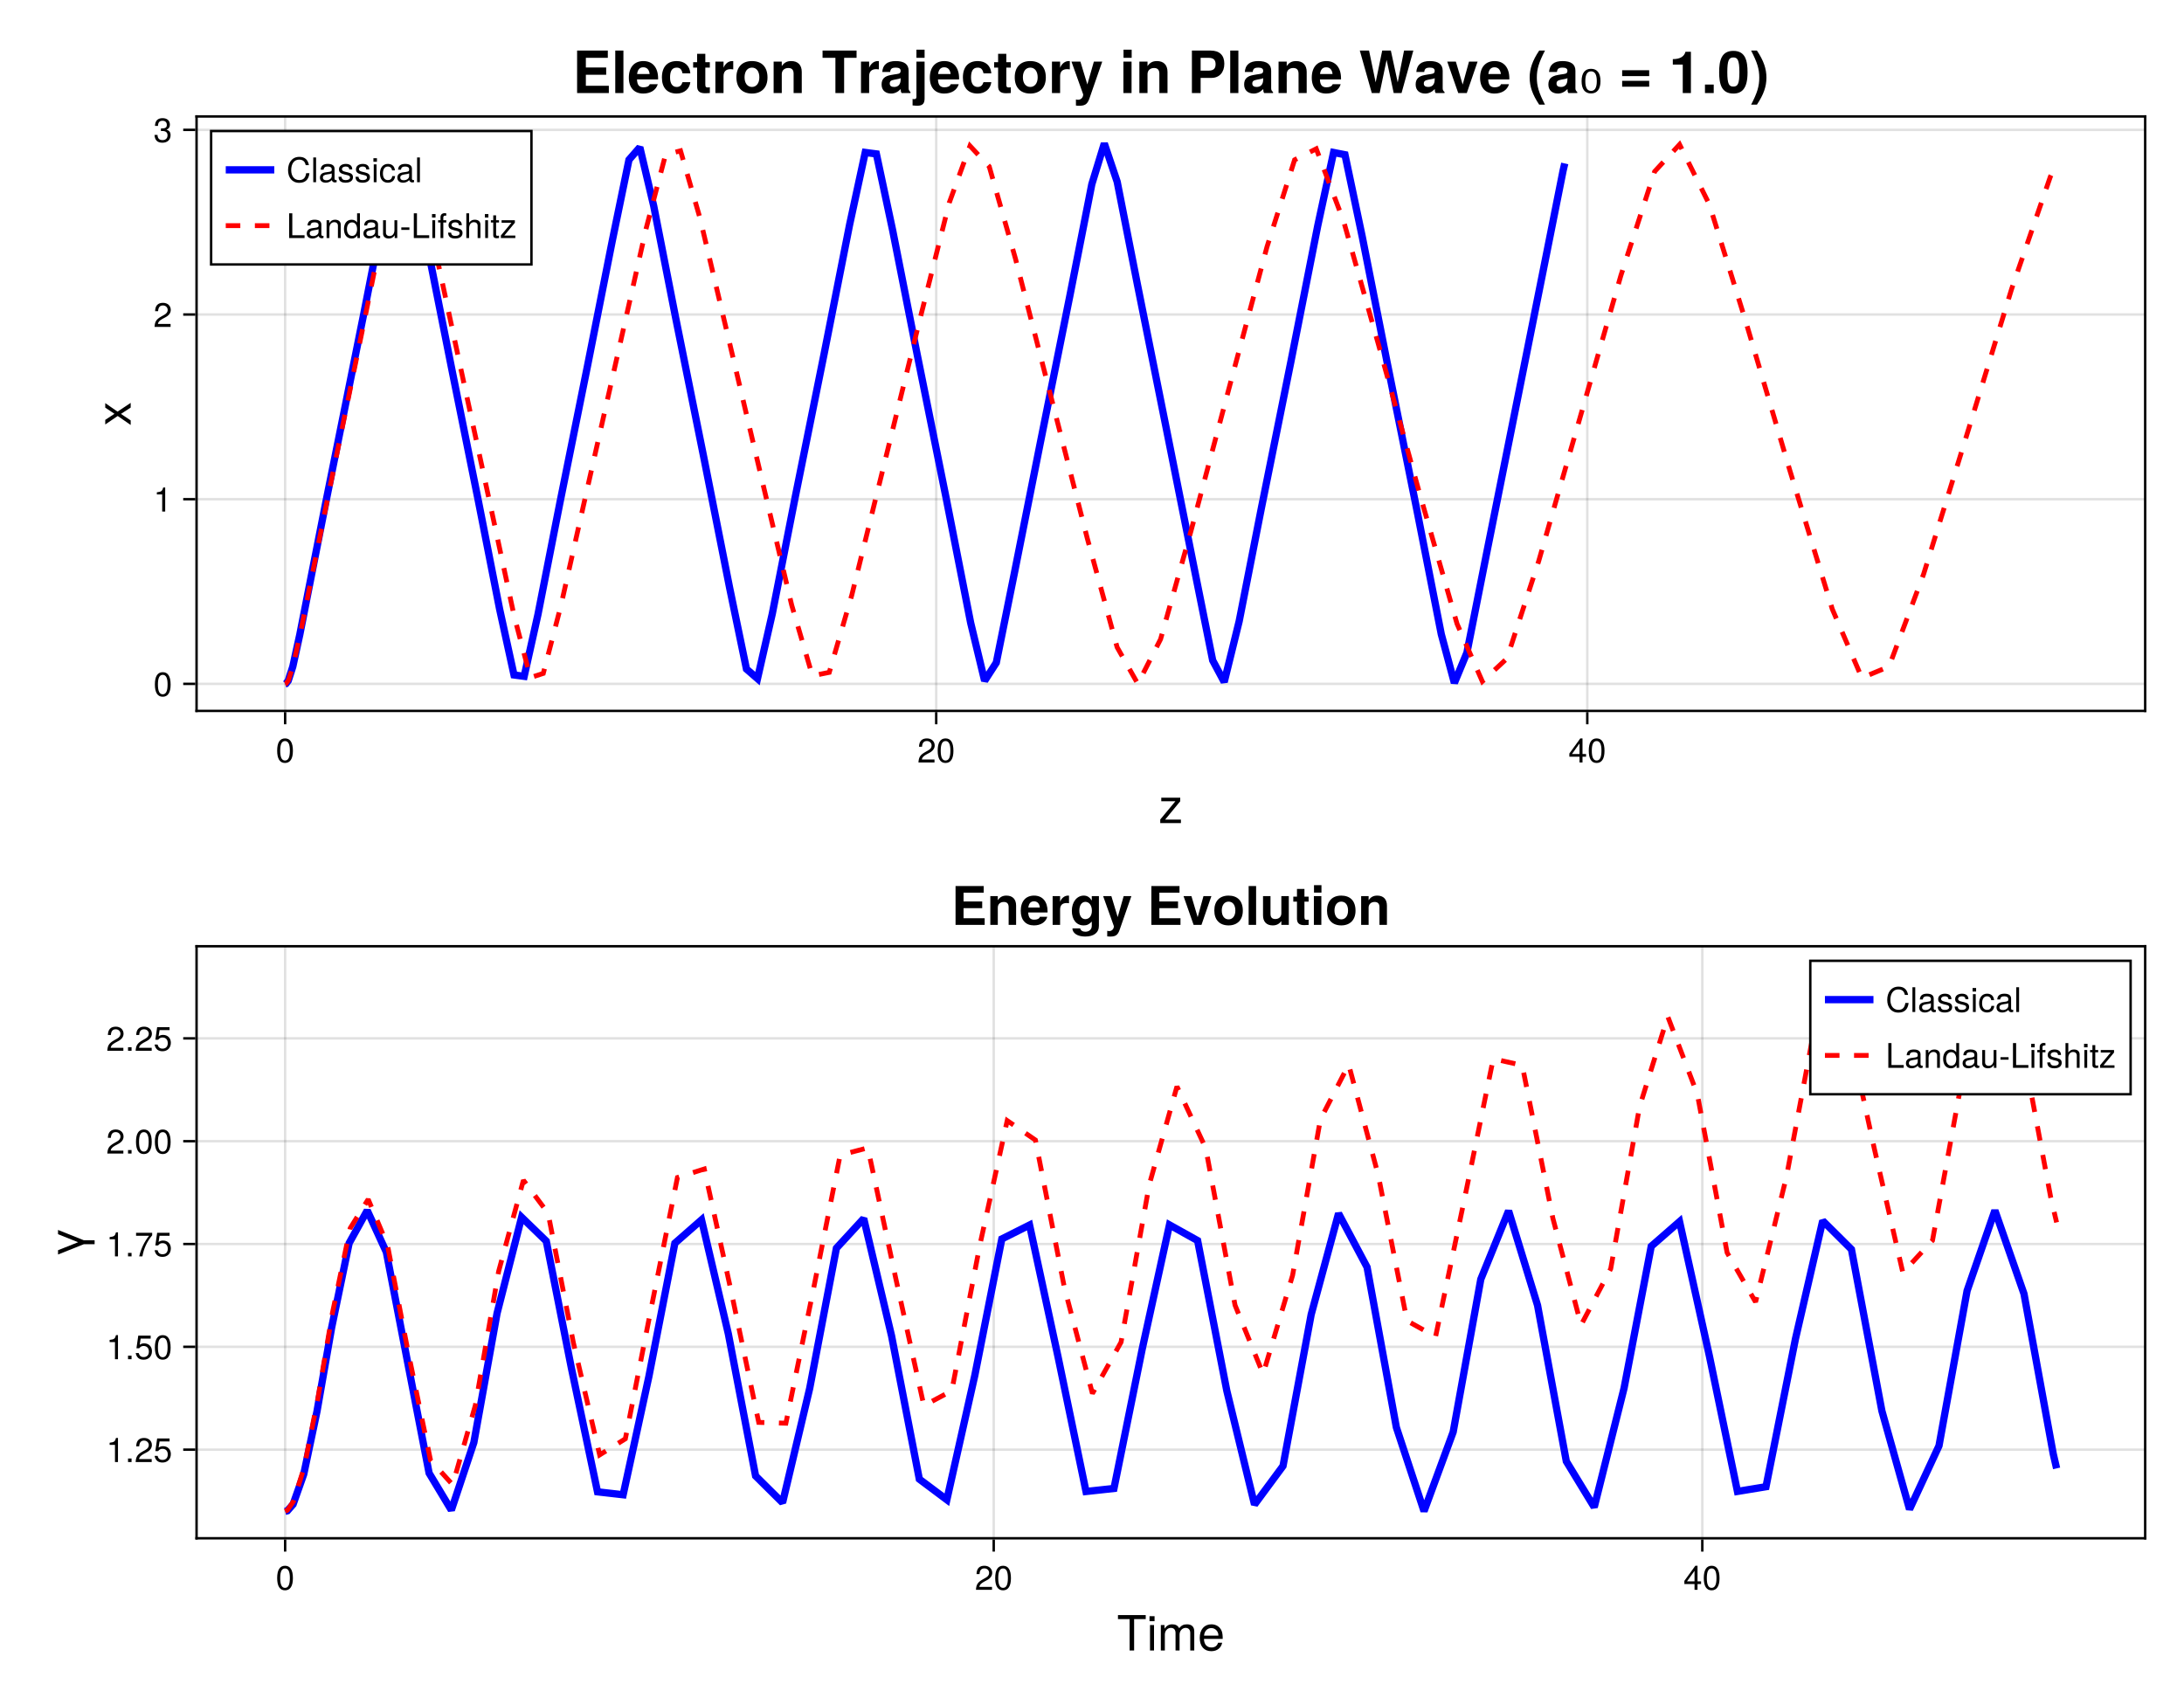 <?xml version="1.0" encoding="UTF-8"?>
<svg xmlns="http://www.w3.org/2000/svg" xmlns:xlink="http://www.w3.org/1999/xlink" width="900" height="700" viewBox="0 0 900 700">
<defs>
<g>
<g id="glyph-0-0-251a1891">
<path d="M 9.141 0 C 9.141 0 0.625 0 0.625 0 C 0.625 0 0.625 -1.5 0.625 -1.5 C 0.625 -1.5 6.875 -9.016 6.875 -9.016 C 6.875 -9.016 1.047 -9.016 1.047 -9.016 C 1.047 -9.016 1.047 -10.484 1.047 -10.484 C 1.047 -10.484 8.859 -10.484 8.859 -10.484 C 8.859 -10.484 8.859 -9 8.859 -9 C 8.859 -9 2.641 -1.453 2.641 -1.453 C 2.641 -1.453 9.141 -1.453 9.141 -1.453 C 9.141 -1.453 9.141 0 9.141 0 Z M 9.141 0 "/>
</g>
<g id="glyph-0-1-251a1891">
<path d="M 11.859 -12.938 C 11.859 -12.938 7.078 -12.938 7.078 -12.938 C 7.078 -12.938 7.078 0 7.078 0 C 7.078 0 5.219 0 5.219 0 C 5.219 0 5.219 -12.938 5.219 -12.938 C 5.219 -12.938 0.422 -12.938 0.422 -12.938 C 0.422 -12.938 0.422 -14.578 0.422 -14.578 C 0.422 -14.578 11.859 -14.578 11.859 -14.578 C 11.859 -14.578 11.859 -12.938 11.859 -12.938 Z M 11.859 -12.938 "/>
</g>
<g id="glyph-0-2-251a1891">
<path d="M 3.062 0 C 3.062 0 1.406 0 1.406 0 C 1.406 0 1.406 -10.484 1.406 -10.484 C 1.406 -10.484 3.062 -10.484 3.062 -10.484 C 3.062 -10.484 3.062 0 3.062 0 Z M 3.281 -12.062 C 3.281 -12.062 1.203 -12.062 1.203 -12.062 C 1.203 -12.062 1.203 -14.141 1.203 -14.141 C 1.203 -14.141 3.281 -14.141 3.281 -14.141 C 3.281 -14.141 3.281 -12.062 3.281 -12.062 Z M 3.281 -12.062 "/>
</g>
<g id="glyph-0-3-251a1891">
<path d="M 15.203 0 C 15.203 0 13.547 0 13.547 0 C 13.547 0 13.547 -7.219 13.547 -7.219 C 13.547 -8.547 12.844 -9.312 11.625 -9.312 C 10.266 -9.312 9.141 -8.094 9.141 -6.578 C 9.141 -6.578 9.141 0 9.141 0 C 9.141 0 7.484 0 7.484 0 C 7.484 0 7.484 -7.219 7.484 -7.219 C 7.484 -8.562 6.781 -9.312 5.547 -9.312 C 4.188 -9.312 3.078 -8.094 3.078 -6.578 C 3.078 -6.578 3.078 0 3.078 0 C 3.078 0 1.422 0 1.422 0 C 1.422 0 1.422 -10.484 1.422 -10.484 C 1.422 -10.484 2.938 -10.484 2.938 -10.484 C 2.938 -10.484 2.938 -9 2.938 -9 C 3.844 -10.266 4.766 -10.781 6.156 -10.781 C 7.516 -10.781 8.359 -10.297 8.984 -9.188 C 9.953 -10.359 10.797 -10.781 12.203 -10.781 C 14.156 -10.781 15.203 -9.734 15.203 -7.859 C 15.203 -7.859 15.203 0 15.203 0 Z M 15.203 0 "/>
</g>
<g id="glyph-1-0-251a1891">
<path d="M 7.094 -4.781 C 7.094 -1.516 5.953 0.203 3.844 0.203 C 1.719 0.203 0.609 -1.516 0.609 -4.859 C 0.609 -8.188 1.703 -9.922 3.844 -9.922 C 6 -9.922 7.094 -8.219 7.094 -4.781 Z M 5.844 -4.891 C 5.844 -7.547 5.188 -8.828 3.844 -8.828 C 2.516 -8.828 1.859 -7.562 1.859 -4.844 C 1.859 -2.125 2.516 -0.812 3.828 -0.812 C 5.188 -0.812 5.844 -2.078 5.844 -4.891 Z M 5.844 -4.891 "/>
</g>
<g id="glyph-1-1-251a1891">
<path d="M 7.156 -7.016 C 7.156 -5.797 6.438 -4.766 5.047 -4.016 C 5.047 -4.016 3.656 -3.266 3.656 -3.266 C 2.438 -2.547 1.984 -2.031 1.859 -1.219 C 1.859 -1.219 7.078 -1.219 7.078 -1.219 C 7.078 -1.219 7.078 0 7.078 0 C 7.078 0 0.469 0 0.469 0 C 0.594 -2.188 1.188 -3.125 3.266 -4.297 C 3.266 -4.297 4.547 -5.031 4.547 -5.031 C 5.438 -5.531 5.891 -6.203 5.891 -6.984 C 5.891 -8.047 5.047 -8.844 3.938 -8.844 C 2.719 -8.844 2.031 -8.141 1.938 -6.484 C 1.938 -6.484 0.703 -6.484 0.703 -6.484 C 0.766 -8.891 1.953 -9.922 3.969 -9.922 C 5.859 -9.922 7.156 -8.688 7.156 -7.016 Z M 7.156 -7.016 "/>
</g>
<g id="glyph-1-2-251a1891">
<path d="M 7.281 -2.375 C 7.281 -2.375 5.812 -2.375 5.812 -2.375 C 5.812 -2.375 5.812 0 5.812 0 C 5.812 0 4.578 0 4.578 0 C 4.578 0 4.578 -2.375 4.578 -2.375 C 4.578 -2.375 0.391 -2.375 0.391 -2.375 C 0.391 -2.375 0.391 -3.688 0.391 -3.688 C 0.391 -3.688 4.906 -9.922 4.906 -9.922 C 4.906 -9.922 5.812 -9.922 5.812 -9.922 C 5.812 -9.922 5.812 -3.484 5.812 -3.484 C 5.812 -3.484 7.281 -3.484 7.281 -3.484 C 7.281 -3.484 7.281 -2.375 7.281 -2.375 Z M 4.578 -3.484 C 4.578 -3.484 4.578 -7.828 4.578 -7.828 C 4.578 -7.828 1.469 -3.484 1.469 -3.484 C 1.469 -3.484 4.578 -3.484 4.578 -3.484 Z M 4.578 -3.484 "/>
</g>
<g id="glyph-1-3-251a1891">
<path d="M 4.859 0 C 4.859 0 3.625 0 3.625 0 C 3.625 0 3.625 -7.062 3.625 -7.062 C 3.625 -7.062 1.422 -7.062 1.422 -7.062 C 1.422 -7.062 1.422 -7.953 1.422 -7.953 C 3.328 -8.188 3.609 -8.406 4.047 -9.922 C 4.047 -9.922 4.859 -9.922 4.859 -9.922 C 4.859 -9.922 4.859 0 4.859 0 Z M 4.859 0 "/>
</g>
<g id="glyph-1-4-251a1891">
<path d="M 2.672 0 C 2.672 0 1.219 0 1.219 0 C 1.219 0 1.219 -1.453 1.219 -1.453 C 1.219 -1.453 2.672 -1.453 2.672 -1.453 C 2.672 -1.453 2.672 0 2.672 0 Z M 2.672 0 "/>
</g>
<g id="glyph-1-5-251a1891">
<path d="M 2.109 0 C 2.109 0 0.953 0 0.953 0 C 0.953 0 0.953 -10.203 0.953 -10.203 C 0.953 -10.203 2.109 -10.203 2.109 -10.203 C 2.109 -10.203 2.109 0 2.109 0 Z M 2.109 0 "/>
</g>
<g id="glyph-1-6-251a1891">
<path d="M 7.484 -0.031 C 7.109 0.062 6.938 0.094 6.688 0.094 C 6.125 0.094 5.609 -0.312 5.484 -0.875 C 4.844 -0.188 3.938 0.203 3 0.203 C 1.516 0.203 0.594 -0.578 0.594 -1.906 C 0.594 -2.797 1.016 -3.453 1.875 -3.812 C 2.328 -3.984 2.578 -4.047 4.234 -4.25 C 5.156 -4.375 5.453 -4.578 5.453 -5.062 C 5.453 -5.062 5.453 -5.375 5.453 -5.375 C 5.453 -6.078 4.859 -6.469 3.812 -6.469 C 2.719 -6.469 2.188 -6.062 2.094 -5.172 C 2.094 -5.172 0.906 -5.172 0.906 -5.172 C 0.984 -6.859 2.078 -7.547 3.844 -7.547 C 5.656 -7.547 6.609 -6.844 6.609 -5.547 C 6.609 -5.547 6.609 -1.453 6.609 -1.453 C 6.609 -1.094 6.828 -0.875 7.234 -0.875 C 7.312 -0.875 7.359 -0.875 7.484 -0.906 C 7.484 -0.906 7.484 -0.031 7.484 -0.031 Z M 5.453 -2.531 C 5.453 -2.531 5.453 -3.625 5.453 -3.625 C 5.047 -3.438 4.797 -3.391 3.562 -3.219 C 2.328 -3.031 1.812 -2.703 1.812 -1.938 C 1.812 -1.141 2.344 -0.812 3.25 -0.812 C 4.375 -0.812 5.453 -1.484 5.453 -2.531 Z M 5.453 -2.531 "/>
</g>
<g id="glyph-1-7-251a1891">
<path d="M 6.422 -2.062 C 6.422 -0.641 5.25 0.203 3.406 0.203 C 1.484 0.203 0.531 -0.547 0.469 -2.234 C 0.469 -2.234 1.703 -2.234 1.703 -2.234 C 1.859 -1.125 2.453 -0.875 3.5 -0.875 C 4.516 -0.875 5.203 -1.281 5.203 -1.953 C 5.203 -2.484 4.891 -2.734 4.078 -2.922 C 4.078 -2.922 2.984 -3.188 2.984 -3.188 C 1.25 -3.609 0.656 -4.156 0.656 -5.312 C 0.656 -6.656 1.766 -7.547 3.469 -7.547 C 5.172 -7.547 6.125 -6.734 6.125 -5.297 C 6.125 -5.297 4.906 -5.297 4.906 -5.297 C 4.875 -6.062 4.375 -6.469 3.438 -6.469 C 2.484 -6.469 1.875 -6.031 1.875 -5.359 C 1.875 -4.844 2.281 -4.531 3.234 -4.312 C 3.234 -4.312 4.359 -4.047 4.359 -4.047 C 5.812 -3.703 6.422 -3.156 6.422 -2.062 Z M 6.422 -2.062 "/>
</g>
<g id="glyph-1-8-251a1891">
<path d="M 2.141 0 C 2.141 0 0.984 0 0.984 0 C 0.984 0 0.984 -7.344 0.984 -7.344 C 0.984 -7.344 2.141 -7.344 2.141 -7.344 C 2.141 -7.344 2.141 0 2.141 0 Z M 2.297 -8.438 C 2.297 -8.438 0.844 -8.438 0.844 -8.438 C 0.844 -8.438 0.844 -9.891 0.844 -9.891 C 0.844 -9.891 2.297 -9.891 2.297 -9.891 C 2.297 -9.891 2.297 -8.438 2.297 -8.438 Z M 2.297 -8.438 "/>
</g>
<g id="glyph-1-9-251a1891">
<path d="M 6.672 -2.516 C 6.531 -0.844 5.438 0.203 3.688 0.203 C 1.688 0.203 0.438 -1.234 0.438 -3.594 C 0.438 -6.031 1.719 -7.547 3.703 -7.547 C 5.328 -7.547 6.453 -6.656 6.594 -4.875 C 6.594 -4.875 5.422 -4.875 5.422 -4.875 C 5.281 -5.891 4.656 -6.469 3.688 -6.469 C 2.406 -6.469 1.656 -5.438 1.656 -3.594 C 1.656 -1.859 2.422 -0.875 3.703 -0.875 C 4.703 -0.875 5.312 -1.344 5.5 -2.516 C 5.5 -2.516 6.672 -2.516 6.672 -2.516 Z M 6.672 -2.516 "/>
</g>
<g id="glyph-1-10-251a1891">
<path d="M 7.469 0 C 7.469 0 1.125 0 1.125 0 C 1.125 0 1.125 -10.203 1.125 -10.203 C 1.125 -10.203 2.422 -10.203 2.422 -10.203 C 2.422 -10.203 2.422 -1.141 2.422 -1.141 C 2.422 -1.141 7.469 -1.141 7.469 -1.141 C 7.469 -1.141 7.469 0 7.469 0 Z M 7.469 0 "/>
</g>
<g id="glyph-1-11-251a1891">
<path d="M 6.812 0 C 6.812 0 5.656 0 5.656 0 C 5.656 0 5.656 -5.078 5.656 -5.078 C 5.656 -5.969 5.062 -6.531 4.141 -6.531 C 2.953 -6.531 2.141 -5.547 2.141 -4.047 C 2.141 -4.047 2.141 0 2.141 0 C 2.141 0 0.984 0 0.984 0 C 0.984 0 0.984 -7.344 0.984 -7.344 C 0.984 -7.344 2.062 -7.344 2.062 -7.344 C 2.062 -7.344 2.062 -6.109 2.062 -6.109 C 2.703 -7.125 3.406 -7.547 4.5 -7.547 C 5.906 -7.547 6.812 -6.766 6.812 -5.547 C 6.812 -5.547 6.812 0 6.812 0 Z M 6.812 0 "/>
</g>
<g id="glyph-1-12-251a1891">
<path d="M 6.938 0 C 6.938 0 5.891 0 5.891 0 C 5.891 0 5.891 -1.078 5.891 -1.078 C 5.266 -0.172 4.562 0.203 3.562 0.203 C 1.578 0.203 0.359 -1.266 0.359 -3.734 C 0.359 -6.078 1.609 -7.547 3.516 -7.547 C 4.5 -7.547 5.281 -7.156 5.766 -6.406 C 5.766 -6.406 5.766 -10.203 5.766 -10.203 C 5.766 -10.203 6.938 -10.203 6.938 -10.203 C 6.938 -10.203 6.938 0 6.938 0 Z M 5.766 -3.641 C 5.766 -5.328 4.969 -6.453 3.703 -6.453 C 2.438 -6.453 1.578 -5.375 1.578 -3.672 C 1.578 -1.953 2.438 -0.875 3.719 -0.875 C 4.953 -0.875 5.766 -1.953 5.766 -3.641 Z M 5.766 -3.641 "/>
</g>
<g id="glyph-1-13-251a1891">
<path d="M 6.75 0 C 6.75 0 5.703 0 5.703 0 C 5.703 0 5.703 -1.141 5.703 -1.141 C 5.016 -0.172 4.328 0.203 3.25 0.203 C 1.812 0.203 0.906 -0.578 0.906 -1.797 C 0.906 -1.797 0.906 -7.344 0.906 -7.344 C 0.906 -7.344 2.078 -7.344 2.078 -7.344 C 2.078 -7.344 2.078 -2.25 2.078 -2.25 C 2.078 -1.375 2.656 -0.812 3.578 -0.812 C 4.797 -0.812 5.594 -1.797 5.594 -3.297 C 5.594 -3.297 5.594 -7.344 5.594 -7.344 C 5.594 -7.344 6.75 -7.344 6.75 -7.344 C 6.75 -7.344 6.75 0 6.75 0 Z M 6.75 0 "/>
</g>
<g id="glyph-1-14-251a1891">
<path d="M 3.969 -3.359 C 3.969 -3.359 0.641 -3.359 0.641 -3.359 C 0.641 -3.359 0.641 -4.375 0.641 -4.375 C 0.641 -4.375 3.969 -4.375 3.969 -4.375 C 3.969 -4.375 3.969 -3.359 3.969 -3.359 Z M 3.969 -3.359 "/>
</g>
<g id="glyph-1-15-251a1891">
<path d="M 3.609 -6.391 C 3.609 -6.391 2.391 -6.391 2.391 -6.391 C 2.391 -6.391 2.391 0 2.391 0 C 2.391 0 1.234 0 1.234 0 C 1.234 0 1.234 -6.391 1.234 -6.391 C 1.234 -6.391 0.25 -6.391 0.25 -6.391 C 0.25 -6.391 0.25 -7.344 0.25 -7.344 C 0.25 -7.344 1.234 -7.344 1.234 -7.344 C 1.234 -7.344 1.234 -8.578 1.234 -8.578 C 1.234 -9.625 1.875 -10.25 2.953 -10.25 C 3.188 -10.25 3.344 -10.234 3.609 -10.172 C 3.609 -10.172 3.609 -9.219 3.609 -9.219 C 3.344 -9.219 3.297 -9.219 3.203 -9.219 C 2.672 -9.219 2.391 -8.969 2.391 -8.484 C 2.391 -8.484 2.391 -7.344 2.391 -7.344 C 2.391 -7.344 3.609 -7.344 3.609 -7.344 C 3.609 -7.344 3.609 -6.391 3.609 -6.391 Z M 3.609 -6.391 "/>
</g>
<g id="glyph-1-16-251a1891">
<path d="M 6.797 0 C 6.797 0 5.641 0 5.641 0 C 5.641 0 5.641 -5.078 5.641 -5.078 C 5.641 -6.047 4.953 -6.531 4.125 -6.531 C 2.922 -6.531 2.141 -5.547 2.141 -4.047 C 2.141 -4.047 2.141 0 2.141 0 C 2.141 0 0.984 0 0.984 0 C 0.984 0 0.984 -10.203 0.984 -10.203 C 0.984 -10.203 2.141 -10.203 2.141 -10.203 C 2.141 -10.203 2.141 -6.328 2.141 -6.328 C 2.828 -7.219 3.453 -7.547 4.5 -7.547 C 5.922 -7.547 6.797 -6.781 6.797 -5.547 C 6.797 -5.547 6.797 0 6.797 0 Z M 6.797 0 "/>
</g>
<g id="glyph-1-17-251a1891">
<path d="M 3.562 0 C 3.156 0.062 2.891 0.094 2.609 0.094 C 1.688 0.094 1.188 -0.328 1.188 -1.062 C 1.188 -1.062 1.188 -6.391 1.188 -6.391 C 1.188 -6.391 0.203 -6.391 0.203 -6.391 C 0.203 -6.391 0.203 -7.344 0.203 -7.344 C 0.203 -7.344 1.188 -7.344 1.188 -7.344 C 1.188 -7.344 1.188 -9.359 1.188 -9.359 C 1.188 -9.359 2.359 -9.359 2.359 -9.359 C 2.359 -9.359 2.359 -7.344 2.359 -7.344 C 2.359 -7.344 3.562 -7.344 3.562 -7.344 C 3.562 -7.344 3.562 -6.391 3.562 -6.391 C 3.562 -6.391 2.359 -6.391 2.359 -6.391 C 2.359 -6.391 2.359 -1.578 2.359 -1.578 C 2.359 -1.062 2.484 -0.922 3 -0.922 C 3.219 -0.922 3.406 -0.938 3.562 -0.984 C 3.562 -0.984 3.562 0 3.562 0 Z M 3.562 0 "/>
</g>
<g id="glyph-1-18-251a1891">
<path d="M 6.391 0 C 6.391 0 0.438 0 0.438 0 C 0.438 0 0.438 -1.047 0.438 -1.047 C 0.438 -1.047 4.812 -6.312 4.812 -6.312 C 4.812 -6.312 0.734 -6.312 0.734 -6.312 C 0.734 -6.312 0.734 -7.344 0.734 -7.344 C 0.734 -7.344 6.203 -7.344 6.203 -7.344 C 6.203 -7.344 6.203 -6.297 6.203 -6.297 C 6.203 -6.297 1.844 -1.016 1.844 -1.016 C 1.844 -1.016 6.391 -1.016 6.391 -1.016 C 6.391 -1.016 6.391 0 6.391 0 Z M 6.391 0 "/>
</g>
<g id="glyph-1-19-251a1891">
<path d="M 9.484 -3.719 C 9.172 -1.062 7.766 0.25 5.281 0.25 C 2.281 0.25 0.672 -2 0.672 -4.984 C 0.672 -7.969 2.234 -10.453 5.328 -10.453 C 7.578 -10.453 8.859 -9.281 9.266 -7.047 C 9.266 -7.047 7.938 -7.047 7.938 -7.047 C 7.609 -8.594 6.781 -9.312 5.188 -9.312 C 3.203 -9.312 1.969 -7.609 1.969 -5 C 1.969 -2.453 3.266 -0.891 5.297 -0.891 C 7.016 -0.891 7.828 -1.797 8.141 -3.719 C 8.141 -3.719 9.484 -3.719 9.484 -3.719 Z M 9.484 -3.719 "/>
</g>
<g id="glyph-2-0-251a1891">
<path d="M 0 -9.453 C 0 -9.453 0 -7.516 0 -7.516 C 0 -7.516 -4.016 -4.906 -4.016 -4.906 C -4.016 -4.906 0 -2.234 0 -2.234 C 0 -2.234 0 -0.344 0 -0.344 C 0 -0.344 -5.344 -4.047 -5.344 -4.047 C -5.344 -4.047 -10.484 -0.547 -10.484 -0.547 C -10.484 -0.547 -10.484 -2.438 -10.484 -2.438 C -10.484 -2.438 -6.688 -4.953 -6.688 -4.953 C -6.688 -4.953 -10.484 -7.484 -10.484 -7.484 C -10.484 -7.484 -10.484 -9.359 -10.484 -9.359 C -10.484 -9.359 -5.422 -5.844 -5.422 -5.844 C -5.422 -5.844 0 -9.453 0 -9.453 Z M 0 -9.453 "/>
</g>
<g id="glyph-3-0-251a1891">
<path d="M 7.094 -4.781 C 7.094 -1.516 5.953 0.203 3.844 0.203 C 1.719 0.203 0.609 -1.516 0.609 -4.859 C 0.609 -8.188 1.703 -9.922 3.844 -9.922 C 6 -9.922 7.094 -8.219 7.094 -4.781 Z M 5.844 -4.891 C 5.844 -7.547 5.188 -8.828 3.844 -8.828 C 2.516 -8.828 1.859 -7.562 1.859 -4.844 C 1.859 -2.125 2.516 -0.812 3.828 -0.812 C 5.188 -0.812 5.844 -2.078 5.844 -4.891 Z M 5.844 -4.891 "/>
</g>
<g id="glyph-3-1-251a1891">
<path d="M 4.859 0 C 4.859 0 3.625 0 3.625 0 C 3.625 0 3.625 -7.062 3.625 -7.062 C 3.625 -7.062 1.422 -7.062 1.422 -7.062 C 1.422 -7.062 1.422 -7.953 1.422 -7.953 C 3.328 -8.188 3.609 -8.406 4.047 -9.922 C 4.047 -9.922 4.859 -9.922 4.859 -9.922 C 4.859 -9.922 4.859 0 4.859 0 Z M 4.859 0 "/>
</g>
<g id="glyph-3-2-251a1891">
<path d="M 7.156 -7.016 C 7.156 -5.797 6.438 -4.766 5.047 -4.016 C 5.047 -4.016 3.656 -3.266 3.656 -3.266 C 2.438 -2.547 1.984 -2.031 1.859 -1.219 C 1.859 -1.219 7.078 -1.219 7.078 -1.219 C 7.078 -1.219 7.078 0 7.078 0 C 7.078 0 0.469 0 0.469 0 C 0.594 -2.188 1.188 -3.125 3.266 -4.297 C 3.266 -4.297 4.547 -5.031 4.547 -5.031 C 5.438 -5.531 5.891 -6.203 5.891 -6.984 C 5.891 -8.047 5.047 -8.844 3.938 -8.844 C 2.719 -8.844 2.031 -8.141 1.938 -6.484 C 1.938 -6.484 0.703 -6.484 0.703 -6.484 C 0.766 -8.891 1.953 -9.922 3.969 -9.922 C 5.859 -9.922 7.156 -8.688 7.156 -7.016 Z M 7.156 -7.016 "/>
</g>
<g id="glyph-3-3-251a1891">
<path d="M 7.078 -2.891 C 7.078 -1.016 5.766 0.203 3.719 0.203 C 1.688 0.203 0.609 -0.781 0.453 -3 C 0.453 -3 1.688 -3 1.688 -3 C 1.766 -1.547 2.422 -0.875 3.766 -0.875 C 5.047 -0.875 5.828 -1.625 5.828 -2.875 C 5.828 -3.969 5.125 -4.625 3.766 -4.625 C 3.766 -4.625 3.094 -4.625 3.094 -4.625 C 3.094 -4.625 3.094 -5.656 3.094 -5.656 C 5.062 -5.656 5.531 -6.094 5.531 -7.156 C 5.531 -8.203 4.875 -8.844 3.781 -8.844 C 2.516 -8.844 1.922 -8.188 1.891 -6.719 C 1.891 -6.719 0.656 -6.719 0.656 -6.719 C 0.703 -8.828 1.766 -9.922 3.766 -9.922 C 5.656 -9.922 6.797 -8.906 6.797 -7.203 C 6.797 -6.203 6.328 -5.562 5.406 -5.188 C 6.594 -4.781 7.078 -4.094 7.078 -2.891 Z M 7.078 -2.891 "/>
</g>
<g id="glyph-4-0-251a1891">
<path d="M 14.969 0 C 14.969 0 1.891 0 1.891 0 C 1.891 0 1.891 -17.5 1.891 -17.5 C 1.891 -17.5 14.547 -17.5 14.547 -17.5 C 14.547 -17.5 14.547 -14.5 14.547 -14.5 C 14.547 -14.5 5.5 -14.5 5.5 -14.5 C 5.5 -14.5 5.5 -10.531 5.5 -10.531 C 5.5 -10.531 13.875 -10.531 13.875 -10.531 C 13.875 -10.531 13.875 -7.531 13.875 -7.531 C 13.875 -7.531 5.5 -7.531 5.5 -7.531 C 5.5 -7.531 5.5 -3 5.5 -3 C 5.5 -3 14.969 -3 14.969 -3 C 14.969 -3 14.969 0 14.969 0 Z M 14.969 0 "/>
</g>
<g id="glyph-4-1-251a1891">
<path d="M 4.969 0 C 4.969 0 1.609 0 1.609 0 C 1.609 0 1.609 -17.5 1.609 -17.5 C 1.609 -17.5 4.969 -17.5 4.969 -17.5 C 4.969 -17.5 4.969 0 4.969 0 Z M 4.969 0 "/>
</g>
<g id="glyph-5-0-251a1891">
<path d="M 12.594 -6 C 12.594 -6 12.578 -5.594 12.578 -5.594 C 12.578 -5.594 3.891 -5.594 3.891 -5.594 C 3.984 -3.078 4.984 -2.359 6.578 -2.359 C 7.797 -2.359 8.859 -2.719 9.141 -3.641 C 9.141 -3.641 12.453 -3.641 12.453 -3.641 C 11.719 -1.109 9.359 0.219 6.453 0.219 C 2.781 0.219 0.531 -2.156 0.531 -6.312 C 0.531 -10.656 2.812 -13.172 6.531 -13.172 C 10.344 -13.172 12.594 -10.469 12.594 -6 Z M 9.094 -7.828 C 8.922 -9.672 7.922 -10.609 6.484 -10.609 C 4.984 -10.609 4.156 -9.625 3.938 -7.828 C 3.938 -7.828 9.094 -7.828 9.094 -7.828 Z M 9.094 -7.828 "/>
</g>
<g id="glyph-5-1-251a1891">
<path d="M 12.531 -4.484 C 12.219 -1.734 10.031 0.219 6.891 0.219 C 3.047 0.219 0.812 -2.109 0.812 -6.391 C 0.812 -10.797 3.078 -13.172 6.938 -13.172 C 10.172 -13.172 12.281 -11.281 12.531 -8.109 C 12.531 -8.109 9.312 -8.109 9.312 -8.109 C 8.922 -9.812 8.281 -10.469 6.906 -10.469 C 4.797 -10.469 4.172 -8.766 4.172 -6.391 C 4.172 -3.859 5.203 -2.5 6.906 -2.5 C 8.203 -2.5 8.875 -3.141 9.312 -4.484 C 9.312 -4.484 12.531 -4.484 12.531 -4.484 Z M 12.531 -4.484 "/>
</g>
<g id="glyph-5-2-251a1891">
<path d="M 7.219 0 C 6.625 0.031 6.031 0.094 5.281 0.094 C 3.078 0.094 1.984 -0.75 1.984 -2.781 C 1.984 -2.781 1.984 -10.469 1.984 -10.469 C 1.984 -10.469 0.344 -10.469 0.344 -10.469 C 0.344 -10.469 0.344 -12.703 0.344 -12.703 C 0.344 -12.703 1.984 -12.703 1.984 -12.703 C 1.984 -12.703 1.984 -16.172 1.984 -16.172 C 1.984 -16.172 5.359 -16.172 5.359 -16.172 C 5.359 -16.172 5.359 -12.703 5.359 -12.703 C 5.359 -12.703 7.219 -12.703 7.219 -12.703 C 7.219 -12.703 7.219 -10.469 7.219 -10.469 C 7.219 -10.469 5.359 -10.469 5.359 -10.469 C 5.359 -10.469 5.359 -3.703 5.359 -3.703 C 5.359 -2.547 5.562 -2.281 6.453 -2.281 C 6.703 -2.281 6.891 -2.297 7.219 -2.359 C 7.219 -2.359 7.219 0 7.219 0 Z M 7.219 0 "/>
</g>
<g id="glyph-5-3-251a1891">
<path d="M 8.875 -9.75 C 8.422 -9.812 8.188 -9.844 7.828 -9.844 C 5.859 -9.844 4.875 -8.859 4.875 -6.891 C 4.875 -6.891 4.875 0 4.875 0 C 4.875 0 1.516 0 1.516 0 C 1.516 0 1.516 -12.953 1.516 -12.953 C 1.516 -12.953 4.875 -12.953 4.875 -12.953 C 4.875 -12.953 4.875 -10.422 4.875 -10.422 C 5.594 -12.172 6.938 -13.172 8.469 -13.172 C 8.562 -13.172 8.688 -13.172 8.875 -13.156 C 8.875 -13.156 8.875 -9.75 8.875 -9.75 Z M 8.875 -9.75 "/>
</g>
<g id="glyph-5-4-251a1891">
<path d="M 13.656 -6.391 C 13.656 -2.234 11.188 0.219 7.25 0.219 C 3.266 0.219 0.844 -2.203 0.844 -6.484 C 0.844 -10.734 3.266 -13.172 7.219 -13.172 C 11.281 -13.172 13.656 -10.781 13.656 -6.391 Z M 10.297 -6.438 C 10.297 -8.969 9.094 -10.469 7.25 -10.469 C 5.422 -10.469 4.203 -8.953 4.203 -6.484 C 4.203 -4.016 5.422 -2.5 7.25 -2.5 C 9.047 -2.5 10.297 -4.016 10.297 -6.438 Z M 10.297 -6.438 "/>
</g>
<g id="glyph-5-5-251a1891">
<path d="M 13.109 0 C 13.109 0 9.75 0 9.75 0 C 9.75 0 9.75 -7.984 9.75 -7.984 C 9.75 -9.531 9.031 -10.312 7.578 -10.312 C 5.953 -10.312 4.875 -9.312 4.875 -7.781 C 4.875 -7.781 4.875 0 4.875 0 C 4.875 0 1.516 0 1.516 0 C 1.516 0 1.516 -12.953 1.516 -12.953 C 1.516 -12.953 4.875 -12.953 4.875 -12.953 C 4.875 -12.953 4.875 -11.094 4.875 -11.094 C 5.828 -12.531 7.016 -13.172 8.766 -13.172 C 11.516 -13.172 13.109 -11.547 13.109 -8.688 C 13.109 -8.688 13.109 0 13.109 0 Z M 13.109 0 "/>
</g>
<g id="glyph-5-6-251a1891">
</g>
<g id="glyph-5-7-251a1891">
<path d="M 14.359 -14.5 C 14.359 -14.5 9.234 -14.5 9.234 -14.5 C 9.234 -14.5 9.234 0 9.234 0 C 9.234 0 5.641 0 5.641 0 C 5.641 0 5.641 -14.5 5.641 -14.5 C 5.641 -14.5 0.344 -14.5 0.344 -14.5 C 0.344 -14.5 0.344 -17.5 0.344 -17.5 C 0.344 -17.5 14.359 -17.5 14.359 -17.5 C 14.359 -17.5 14.359 -14.5 14.359 -14.5 Z M 14.359 -14.5 "/>
</g>
<g id="glyph-5-8-251a1891">
<path d="M 12.578 0 C 12.578 0 8.922 0 8.922 0 C 8.609 -0.391 8.547 -0.953 8.547 -1.625 C 7.375 -0.406 6.047 0.219 4.609 0.219 C 2.453 0.219 0.672 -0.984 0.672 -3.5 C 0.672 -5.859 1.922 -6.953 4.484 -7.422 C 4.484 -7.422 5.828 -7.656 5.828 -7.656 C 7.516 -7.938 8.516 -7.797 8.516 -9.172 C 8.516 -10.031 7.875 -10.469 6.578 -10.469 C 4.922 -10.469 4.375 -10.031 4.203 -8.688 C 4.203 -8.688 0.953 -8.688 0.953 -8.688 C 1.172 -11.688 3 -13.172 6.5 -13.172 C 10.016 -13.172 11.812 -11.828 11.812 -9.188 C 11.812 -9.188 11.812 -1.984 11.812 -1.984 C 11.812 -1.312 11.969 -0.953 12.578 -0.406 C 12.578 -0.406 12.578 0 12.578 0 Z M 8.516 -5.547 C 8.516 -5.547 8.516 -6.125 8.516 -6.125 C 8.141 -5.922 7.984 -5.875 7.109 -5.719 C 7.109 -5.719 5.953 -5.5 5.953 -5.5 C 4.562 -5.234 4.031 -4.875 4.031 -3.891 C 4.031 -2.922 4.734 -2.5 5.859 -2.5 C 7.562 -2.5 8.516 -3.594 8.516 -5.547 Z M 8.516 -5.547 "/>
</g>
<g id="glyph-5-9-251a1891">
<path d="M 5.047 2.25 C 5.047 4.375 4.172 5.234 2.094 5.234 C 1.609 5.234 0.766 5.188 0.094 5.109 C 0.094 5.109 0.094 2.422 0.094 2.422 C 0.344 2.5 0.484 2.516 0.703 2.516 C 1.422 2.516 1.688 2.25 1.688 1.516 C 1.688 1.516 1.688 -12.953 1.688 -12.953 C 1.688 -12.953 5.047 -12.953 5.047 -12.953 C 5.047 -12.953 5.047 2.25 5.047 2.25 Z M 5.047 -14.516 C 5.047 -14.516 1.688 -14.516 1.688 -14.516 C 1.688 -14.516 1.688 -17.875 1.688 -17.875 C 1.688 -17.875 5.047 -17.875 5.047 -17.875 C 5.047 -17.875 5.047 -14.516 5.047 -14.516 Z M 5.047 -14.516 "/>
</g>
<g id="glyph-5-10-251a1891">
<path d="M 12.906 -12.953 C 12.906 -12.953 7.578 2.375 7.578 2.375 C 6.703 4.844 5.516 5.25 3.266 5.25 C 2.859 5.25 2.562 5.234 2.062 5.156 C 2.062 5.156 2.062 2.641 2.062 2.641 C 2.5 2.766 2.688 2.781 2.953 2.781 C 4.125 2.781 5.047 1.844 5.047 0.625 C 5.047 0.625 5.047 0.547 5.047 0.547 C 5.047 0.547 0.219 -12.953 0.219 -12.953 C 0.219 -12.953 3.906 -12.953 3.906 -12.953 C 3.906 -12.953 6.766 -3.531 6.766 -3.531 C 6.766 -3.531 9.453 -12.953 9.453 -12.953 C 9.453 -12.953 12.906 -12.953 12.906 -12.953 Z M 12.906 -12.953 "/>
</g>
<g id="glyph-5-11-251a1891">
<path d="M 4.969 0 C 4.969 0 1.609 0 1.609 0 C 1.609 0 1.609 -12.953 1.609 -12.953 C 1.609 -12.953 4.969 -12.953 4.969 -12.953 C 4.969 -12.953 4.969 0 4.969 0 Z M 5.016 -14.516 C 5.016 -14.516 1.656 -14.516 1.656 -14.516 C 1.656 -14.516 1.656 -17.875 1.656 -17.875 C 1.656 -17.875 5.016 -17.875 5.016 -17.875 C 5.016 -17.875 5.016 -14.516 5.016 -14.516 Z M 5.016 -14.516 "/>
</g>
<g id="glyph-5-12-251a1891">
<path d="M 15.188 -12.078 C 15.188 -8.516 13.125 -6.234 9.906 -6.234 C 9.906 -6.234 5.422 -6.234 5.422 -6.234 C 5.422 -6.234 5.422 0 5.422 0 C 5.422 0 1.828 0 1.828 0 C 1.828 0 1.828 -17.5 1.828 -17.5 C 1.828 -17.5 9.547 -17.5 9.547 -17.5 C 13.203 -17.5 15.188 -15.578 15.188 -12.078 Z M 11.594 -11.859 C 11.594 -13.656 10.703 -14.5 8.781 -14.5 C 8.781 -14.5 5.422 -14.5 5.422 -14.5 C 5.422 -14.5 5.422 -9.234 5.422 -9.234 C 5.422 -9.234 8.781 -9.234 8.781 -9.234 C 10.703 -9.234 11.594 -10.078 11.594 -11.859 Z M 11.594 -11.859 "/>
</g>
<g id="glyph-5-13-251a1891">
<path d="M 4.969 0 C 4.969 0 1.609 0 1.609 0 C 1.609 0 1.609 -17.5 1.609 -17.5 C 1.609 -17.5 4.969 -17.5 4.969 -17.5 C 4.969 -17.5 4.969 0 4.969 0 Z M 4.969 0 "/>
</g>
<g id="glyph-5-14-251a1891">
<path d="M 22.375 -17.5 C 22.375 -17.5 17.516 0 17.516 0 C 17.516 0 14.281 0 14.281 0 C 14.281 0 11.359 -13.656 11.359 -13.656 C 11.359 -13.656 8.5 0 8.5 0 C 8.5 0 5.25 0 5.25 0 C 5.25 0 0.312 -17.5 0.312 -17.5 C 0.312 -17.5 4.125 -17.5 4.125 -17.5 C 4.125 -17.5 6.844 -4.391 6.844 -4.391 C 6.844 -4.391 9.547 -17.5 9.547 -17.5 C 9.547 -17.5 13.109 -17.5 13.109 -17.5 C 13.109 -17.5 15.938 -4.375 15.938 -4.375 C 15.938 -4.375 18.547 -17.5 18.547 -17.5 C 18.547 -17.5 22.375 -17.5 22.375 -17.5 Z M 22.375 -17.5 "/>
</g>
<g id="glyph-5-15-251a1891">
<path d="M 12.859 -12.953 C 12.859 -12.953 8.406 0 8.406 0 C 8.406 0 4.875 0 4.875 0 C 4.875 0 0.344 -12.953 0.344 -12.953 C 0.344 -12.953 3.891 -12.953 3.891 -12.953 C 3.891 -12.953 6.703 -3.484 6.703 -3.484 C 6.703 -3.484 9.312 -12.953 9.312 -12.953 C 9.312 -12.953 12.859 -12.953 12.859 -12.953 Z M 12.859 -12.953 "/>
</g>
<g id="glyph-5-16-251a1891">
<path d="M 7.266 4.797 C 7.266 4.797 4.875 4.797 4.875 4.797 C 2.109 0.641 0.953 -2.656 0.953 -6.359 C 0.953 -10.031 2.109 -13.344 4.875 -17.5 C 4.875 -17.5 7.266 -17.5 7.266 -17.5 C 4.734 -12.594 3.906 -9.859 3.906 -6.359 C 3.906 -2.828 4.734 -0.141 7.266 4.797 Z M 7.266 4.797 "/>
</g>
<g id="glyph-5-17-251a1891">
<path d="M 12.578 -6.984 C 12.578 -6.984 1.438 -6.984 1.438 -6.984 C 1.438 -6.984 1.438 -9.391 1.438 -9.391 C 1.438 -9.391 12.578 -9.391 12.578 -9.391 C 12.578 -9.391 12.578 -6.984 12.578 -6.984 Z M 12.578 -2.609 C 12.578 -2.609 1.438 -2.609 1.438 -2.609 C 1.438 -2.609 1.438 -5.016 1.438 -5.016 C 1.438 -5.016 12.578 -5.016 12.578 -5.016 C 12.578 -5.016 12.578 -2.609 12.578 -2.609 Z M 12.578 -2.609 "/>
</g>
<g id="glyph-5-18-251a1891">
<path d="M 9.078 0 C 9.078 0 5.719 0 5.719 0 C 5.719 0 5.719 -11.734 5.719 -11.734 C 5.719 -11.734 1.625 -11.734 1.625 -11.734 C 1.625 -11.734 1.625 -13.969 1.625 -13.969 C 4.562 -13.969 6.312 -15 6.844 -17.016 C 6.844 -17.016 9.078 -17.016 9.078 -17.016 C 9.078 -17.016 9.078 0 9.078 0 Z M 9.078 0 "/>
</g>
<g id="glyph-5-19-251a1891">
<path d="M 5.141 0 C 5.141 0 1.531 0 1.531 0 C 1.531 0 1.531 -3.5 1.531 -3.5 C 1.531 -3.5 5.141 -3.5 5.141 -3.5 C 5.141 -3.5 5.141 0 5.141 0 Z M 5.141 0 "/>
</g>
<g id="glyph-5-20-251a1891">
<path d="M 12.406 -8.469 C 12.406 -1.75 10.016 0.219 6.547 0.219 C 1.625 0.219 0.703 -3.812 0.703 -8.562 C 0.703 -13.469 1.688 -17.375 6.547 -17.375 C 11.547 -17.375 12.406 -13.297 12.406 -8.469 Z M 9.047 -8.547 C 9.047 -13.828 8.203 -14.656 6.547 -14.656 C 4.75 -14.656 4.062 -13.531 4.062 -8.594 C 4.062 -3.531 4.844 -2.656 6.547 -2.656 C 8.359 -2.656 9.047 -3.766 9.047 -8.547 Z M 9.047 -8.547 "/>
</g>
<g id="glyph-5-21-251a1891">
<path d="M 6.844 -6.344 C 6.844 -2.656 5.688 0.641 2.922 4.797 C 2.922 4.797 0.531 4.797 0.531 4.797 C 3.078 -0.094 3.891 -2.828 3.891 -6.344 C 3.891 -9.859 3.078 -12.547 0.531 -17.5 C 0.531 -17.5 2.922 -17.5 2.922 -17.5 C 5.688 -13.344 6.844 -10.031 6.844 -6.344 Z M 6.844 -6.344 "/>
</g>
<g id="glyph-6-0-251a1891">
<path d="M 6.688 -7.938 C 6.289 -8.602 5.695 -8.938 4.906 -8.938 C 4.125 -8.938 3.535 -8.602 3.141 -7.938 C 2.742 -7.258 2.547 -6.25 2.547 -4.906 C 2.547 -3.562 2.742 -2.551 3.141 -1.875 C 3.535 -1.207 4.125 -0.875 4.906 -0.875 C 5.695 -0.875 6.289 -1.207 6.688 -1.875 C 7.082 -2.551 7.281 -3.562 7.281 -4.906 C 7.281 -6.25 7.082 -7.258 6.688 -7.938 Z M 4.906 -9.984 C 6.164 -9.984 7.129 -9.551 7.797 -8.688 C 8.461 -7.82 8.797 -6.562 8.797 -4.906 C 8.797 -3.25 8.461 -1.988 7.797 -1.125 C 7.129 -0.258 6.164 0.172 4.906 0.172 C 3.645 0.172 2.68 -0.258 2.016 -1.125 C 1.348 -1.988 1.016 -3.25 1.016 -4.906 C 1.016 -6.562 1.348 -7.82 2.016 -8.688 C 2.68 -9.551 3.645 -9.984 4.906 -9.984 Z M 4.906 -9.984 "/>
</g>
<g id="glyph-7-0-251a1891">
<path d="M 10.266 -4.766 C 10.266 -4.766 2.547 -4.766 2.547 -4.766 C 2.578 -2.359 3.875 -1.234 5.625 -1.234 C 6.953 -1.234 7.906 -1.797 8.359 -3.188 C 8.359 -3.188 10.047 -3.188 10.047 -3.188 C 9.625 -1.062 7.953 0.297 5.562 0.297 C 2.625 0.297 0.797 -1.734 0.797 -5.188 C 0.797 -8.625 2.688 -10.781 5.594 -10.781 C 7.562 -10.781 9.156 -9.734 9.844 -8.016 C 10.141 -7.234 10.266 -6.281 10.266 -4.766 Z M 8.484 -6.234 C 8.484 -7.875 7.219 -9.234 5.578 -9.234 C 3.906 -9.234 2.719 -7.984 2.578 -6.125 C 2.578 -6.125 8.453 -6.125 8.453 -6.125 C 8.484 -6.156 8.484 -6.234 8.484 -6.234 Z M 8.484 -6.234 "/>
</g>
<g id="glyph-8-0-251a1891">
<path d="M -10.484 -11.484 C -10.484 -11.484 0.141 -7.234 0.141 -7.234 C 0.141 -7.234 4.594 -7.234 4.594 -7.234 C 4.594 -7.234 4.594 -5.594 4.594 -5.594 C 4.594 -5.594 0.141 -5.594 0.141 -5.594 C 0.141 -5.594 -10.484 -1.359 -10.484 -1.359 C -10.484 -1.359 -10.484 -3.125 -10.484 -3.125 C -10.484 -3.125 -2.203 -6.422 -2.203 -6.422 C -2.203 -6.422 -10.484 -9.719 -10.484 -9.719 C -10.484 -9.719 -10.484 -11.484 -10.484 -11.484 Z M -10.484 -11.484 "/>
</g>
<g id="glyph-9-0-251a1891">
<path d="M 7.156 -7.016 C 7.156 -5.797 6.438 -4.766 5.047 -4.016 C 5.047 -4.016 3.656 -3.266 3.656 -3.266 C 2.438 -2.547 1.984 -2.031 1.859 -1.219 C 1.859 -1.219 7.078 -1.219 7.078 -1.219 C 7.078 -1.219 7.078 0 7.078 0 C 7.078 0 0.469 0 0.469 0 C 0.594 -2.188 1.188 -3.125 3.266 -4.297 C 3.266 -4.297 4.547 -5.031 4.547 -5.031 C 5.438 -5.531 5.891 -6.203 5.891 -6.984 C 5.891 -8.047 5.047 -8.844 3.938 -8.844 C 2.719 -8.844 2.031 -8.141 1.938 -6.484 C 1.938 -6.484 0.703 -6.484 0.703 -6.484 C 0.766 -8.891 1.953 -9.922 3.969 -9.922 C 5.859 -9.922 7.156 -8.688 7.156 -7.016 Z M 7.156 -7.016 "/>
</g>
<g id="glyph-9-1-251a1891">
<path d="M 7.188 -3.297 C 7.188 -1.188 5.781 0.203 3.781 0.203 C 2.016 0.203 0.891 -0.578 0.484 -2.547 C 0.484 -2.547 1.719 -2.547 1.719 -2.547 C 2.016 -1.422 2.672 -0.875 3.75 -0.875 C 5.094 -0.875 5.922 -1.688 5.922 -3.125 C 5.922 -4.594 5.078 -5.453 3.75 -5.453 C 2.984 -5.453 2.5 -5.203 1.938 -4.516 C 1.938 -4.516 0.797 -4.516 0.797 -4.516 C 0.797 -4.516 1.547 -9.719 1.547 -9.719 C 1.547 -9.719 6.656 -9.719 6.656 -9.719 C 6.656 -9.719 6.656 -8.5 6.656 -8.5 C 6.656 -8.5 2.531 -8.5 2.531 -8.5 C 2.531 -8.5 2.141 -5.938 2.141 -5.938 C 2.719 -6.359 3.281 -6.531 3.969 -6.531 C 5.875 -6.531 7.188 -5.25 7.188 -3.297 Z M 7.188 -3.297 "/>
</g>
<g id="glyph-9-2-251a1891">
<path d="M 7.094 -4.781 C 7.094 -1.516 5.953 0.203 3.844 0.203 C 1.719 0.203 0.609 -1.516 0.609 -4.859 C 0.609 -8.188 1.703 -9.922 3.844 -9.922 C 6 -9.922 7.094 -8.219 7.094 -4.781 Z M 5.844 -4.891 C 5.844 -7.547 5.188 -8.828 3.844 -8.828 C 2.516 -8.828 1.859 -7.562 1.859 -4.844 C 1.859 -2.125 2.516 -0.812 3.828 -0.812 C 5.188 -0.812 5.844 -2.078 5.844 -4.891 Z M 5.844 -4.891 "/>
</g>
<g id="glyph-9-3-251a1891">
<path d="M 7.281 -8.688 C 5.188 -6.203 3.797 -3.203 3.25 0 C 3.25 0 1.938 0 1.938 0 C 2.625 -3.109 4.031 -6 6 -8.5 C 6 -8.5 0.641 -8.5 0.641 -8.5 C 0.641 -8.5 0.641 -9.719 0.641 -9.719 C 0.641 -9.719 7.281 -9.719 7.281 -9.719 C 7.281 -9.719 7.281 -8.688 7.281 -8.688 Z M 7.281 -8.688 "/>
</g>
<g id="glyph-10-0-251a1891">
<path d="M 13.734 0 C 13.734 0 1.734 0 1.734 0 C 1.734 0 1.734 -16.031 1.734 -16.031 C 1.734 -16.031 13.328 -16.031 13.328 -16.031 C 13.328 -16.031 13.328 -13.281 13.328 -13.281 C 13.328 -13.281 5.031 -13.281 5.031 -13.281 C 5.031 -13.281 5.031 -9.656 5.031 -9.656 C 5.031 -9.656 12.719 -9.656 12.719 -9.656 C 12.719 -9.656 12.719 -6.906 12.719 -6.906 C 12.719 -6.906 5.031 -6.906 5.031 -6.906 C 5.031 -6.906 5.031 -2.75 5.031 -2.75 C 5.031 -2.75 13.734 -2.75 13.734 -2.75 C 13.734 -2.75 13.734 0 13.734 0 Z M 13.734 0 "/>
</g>
<g id="glyph-10-1-251a1891">
<path d="M 12.016 0 C 12.016 0 8.938 0 8.938 0 C 8.938 0 8.938 -7.328 8.938 -7.328 C 8.938 -8.734 8.266 -9.453 6.953 -9.453 C 5.453 -9.453 4.469 -8.531 4.469 -7.125 C 4.469 -7.125 4.469 0 4.469 0 C 4.469 0 1.391 0 1.391 0 C 1.391 0 1.391 -11.875 1.391 -11.875 C 1.391 -11.875 4.469 -11.875 4.469 -11.875 C 4.469 -11.875 4.469 -10.156 4.469 -10.156 C 5.344 -11.484 6.422 -12.078 8.031 -12.078 C 10.562 -12.078 12.016 -10.578 12.016 -7.969 C 12.016 -7.969 12.016 0 12.016 0 Z M 12.016 0 "/>
</g>
<g id="glyph-10-2-251a1891">
<path d="M 11.547 -5.5 C 11.547 -5.5 11.531 -5.125 11.531 -5.125 C 11.531 -5.125 3.562 -5.125 3.562 -5.125 C 3.656 -2.812 4.578 -2.156 6.031 -2.156 C 7.156 -2.156 8.125 -2.484 8.375 -3.344 C 8.375 -3.344 11.422 -3.344 11.422 -3.344 C 10.734 -1.016 8.578 0.203 5.922 0.203 C 2.547 0.203 0.484 -1.984 0.484 -5.781 C 0.484 -9.766 2.578 -12.078 5.984 -12.078 C 9.484 -12.078 11.547 -9.594 11.547 -5.5 Z M 8.344 -7.172 C 8.188 -8.859 7.266 -9.719 5.938 -9.719 C 4.578 -9.719 3.812 -8.828 3.609 -7.172 C 3.609 -7.172 8.344 -7.172 8.344 -7.172 Z M 8.344 -7.172 "/>
</g>
<g id="glyph-10-3-251a1891">
<path d="M 8.141 -8.938 C 7.719 -9 7.5 -9.016 7.172 -9.016 C 5.375 -9.016 4.469 -8.125 4.469 -6.312 C 4.469 -6.312 4.469 0 4.469 0 C 4.469 0 1.391 0 1.391 0 C 1.391 0 1.391 -11.875 1.391 -11.875 C 1.391 -11.875 4.469 -11.875 4.469 -11.875 C 4.469 -11.875 4.469 -9.547 4.469 -9.547 C 5.125 -11.156 6.359 -12.078 7.766 -12.078 C 7.859 -12.078 7.969 -12.078 8.141 -12.062 C 8.141 -12.062 8.141 -8.938 8.141 -8.938 Z M 8.141 -8.938 "/>
</g>
<g id="glyph-10-4-251a1891">
<path d="M 11.906 0.391 C 11.906 3.188 9.828 4.797 6.25 4.797 C 2.984 4.797 1.031 3.359 0.984 1.438 C 0.984 1.438 4.188 1.438 4.188 1.438 C 4.422 2.328 5.188 2.812 6.359 2.812 C 7.891 2.812 8.969 1.828 8.969 0.391 C 8.969 0.391 8.969 -1.359 8.969 -1.359 C 7.828 -0.219 7 0.203 5.609 0.203 C 2.688 0.203 0.75 -2.109 0.75 -5.812 C 0.75 -9.484 2.859 -12.078 5.672 -12.078 C 7.047 -12.078 8.047 -11.469 8.969 -10.047 C 8.969 -10.047 8.969 -11.875 8.969 -11.875 C 8.969 -11.875 11.906 -11.875 11.906 -11.875 C 11.906 -11.875 11.906 0.391 11.906 0.391 Z M 9.016 -5.859 C 9.016 -8.047 7.875 -9.5 6.344 -9.5 C 4.844 -9.5 3.828 -8.094 3.828 -5.859 C 3.828 -3.703 4.844 -2.375 6.297 -2.375 C 7.891 -2.375 9.016 -3.703 9.016 -5.859 Z M 9.016 -5.859 "/>
</g>
<g id="glyph-10-5-251a1891">
<path d="M 11.844 -11.875 C 11.844 -11.875 6.953 2.172 6.953 2.172 C 6.141 4.438 5.062 4.812 2.984 4.812 C 2.625 4.812 2.359 4.797 1.891 4.734 C 1.891 4.734 1.891 2.422 1.891 2.422 C 2.281 2.531 2.469 2.547 2.703 2.547 C 3.781 2.547 4.625 1.688 4.625 0.578 C 4.625 0.578 4.625 0.5 4.625 0.5 C 4.625 0.5 0.203 -11.875 0.203 -11.875 C 0.203 -11.875 3.594 -11.875 3.594 -11.875 C 3.594 -11.875 6.203 -3.234 6.203 -3.234 C 6.203 -3.234 8.672 -11.875 8.672 -11.875 C 8.672 -11.875 11.844 -11.875 11.844 -11.875 Z M 11.844 -11.875 "/>
</g>
<g id="glyph-10-6-251a1891">
</g>
<g id="glyph-10-7-251a1891">
<path d="M 11.797 -11.875 C 11.797 -11.875 7.703 0 7.703 0 C 7.703 0 4.469 0 4.469 0 C 4.469 0 0.312 -11.875 0.312 -11.875 C 0.312 -11.875 3.562 -11.875 3.562 -11.875 C 3.562 -11.875 6.141 -3.188 6.141 -3.188 C 6.141 -3.188 8.531 -11.875 8.531 -11.875 C 8.531 -11.875 11.797 -11.875 11.797 -11.875 Z M 11.797 -11.875 "/>
</g>
<g id="glyph-10-8-251a1891">
<path d="M 12.516 -5.859 C 12.516 -2.047 10.25 0.203 6.641 0.203 C 2.984 0.203 0.766 -2.031 0.766 -5.938 C 0.766 -9.828 2.984 -12.078 6.625 -12.078 C 10.344 -12.078 12.516 -9.875 12.516 -5.859 Z M 9.438 -5.891 C 9.438 -8.234 8.344 -9.594 6.641 -9.594 C 4.969 -9.594 3.844 -8.203 3.844 -5.938 C 3.844 -3.672 4.969 -2.281 6.641 -2.281 C 8.297 -2.281 9.438 -3.672 9.438 -5.891 Z M 9.438 -5.891 "/>
</g>
<g id="glyph-10-9-251a1891">
<path d="M 4.547 0 C 4.547 0 1.469 0 1.469 0 C 1.469 0 1.469 -16.031 1.469 -16.031 C 1.469 -16.031 4.547 -16.031 4.547 -16.031 C 4.547 -16.031 4.547 0 4.547 0 Z M 4.547 0 "/>
</g>
<g id="glyph-10-10-251a1891">
<path d="M 11.906 0 C 11.906 0 8.828 0 8.828 0 C 8.828 0 8.828 -1.562 8.828 -1.562 C 7.938 -0.391 6.859 0.203 5.266 0.203 C 2.734 0.203 1.281 -1.297 1.281 -3.922 C 1.281 -3.922 1.281 -11.875 1.281 -11.875 C 1.281 -11.875 4.359 -11.875 4.359 -11.875 C 4.359 -11.875 4.359 -4.547 4.359 -4.547 C 4.359 -3.125 5.016 -2.422 6.344 -2.422 C 7.828 -2.422 8.828 -3.344 8.828 -4.75 C 8.828 -4.75 8.828 -11.875 8.828 -11.875 C 8.828 -11.875 11.906 -11.875 11.906 -11.875 C 11.906 -11.875 11.906 0 11.906 0 Z M 11.906 0 "/>
</g>
<g id="glyph-10-11-251a1891">
<path d="M 6.625 0 C 6.078 0.016 5.516 0.094 4.844 0.094 C 2.812 0.094 1.828 -0.688 1.828 -2.547 C 1.828 -2.547 1.828 -9.594 1.828 -9.594 C 1.828 -9.594 0.312 -9.594 0.312 -9.594 C 0.312 -9.594 0.312 -11.641 0.312 -11.641 C 0.312 -11.641 1.828 -11.641 1.828 -11.641 C 1.828 -11.641 1.828 -14.828 1.828 -14.828 C 1.828 -14.828 4.906 -14.828 4.906 -14.828 C 4.906 -14.828 4.906 -11.641 4.906 -11.641 C 4.906 -11.641 6.625 -11.641 6.625 -11.641 C 6.625 -11.641 6.625 -9.594 6.625 -9.594 C 6.625 -9.594 4.906 -9.594 4.906 -9.594 C 4.906 -9.594 4.906 -3.391 4.906 -3.391 C 4.906 -2.328 5.109 -2.094 5.922 -2.094 C 6.141 -2.094 6.312 -2.109 6.625 -2.156 C 6.625 -2.156 6.625 0 6.625 0 Z M 6.625 0 "/>
</g>
<g id="glyph-10-12-251a1891">
<path d="M 4.547 0 C 4.547 0 1.469 0 1.469 0 C 1.469 0 1.469 -11.875 1.469 -11.875 C 1.469 -11.875 4.547 -11.875 4.547 -11.875 C 4.547 -11.875 4.547 0 4.547 0 Z M 4.594 -13.312 C 4.594 -13.312 1.516 -13.312 1.516 -13.312 C 1.516 -13.312 1.516 -16.391 1.516 -16.391 C 1.516 -16.391 4.594 -16.391 4.594 -16.391 C 4.594 -16.391 4.594 -13.312 4.594 -13.312 Z M 4.594 -13.312 "/>
</g>
<g id="glyph-11-0-251a1891">
<path d="M 9.484 -3.719 C 9.172 -1.062 7.766 0.25 5.281 0.25 C 2.281 0.25 0.672 -2 0.672 -4.984 C 0.672 -7.969 2.234 -10.453 5.328 -10.453 C 7.578 -10.453 8.859 -9.281 9.266 -7.047 C 9.266 -7.047 7.938 -7.047 7.938 -7.047 C 7.609 -8.594 6.781 -9.312 5.188 -9.312 C 3.203 -9.312 1.969 -7.609 1.969 -5 C 1.969 -2.453 3.266 -0.891 5.297 -0.891 C 7.016 -0.891 7.828 -1.797 8.141 -3.719 C 8.141 -3.719 9.484 -3.719 9.484 -3.719 Z M 9.484 -3.719 "/>
</g>
</g>
</defs>
<rect x="-90" y="-70" width="1080" height="840" fill="rgb(100%, 100%, 100%)" fill-opacity="1"/>
<path fill-rule="nonzero" fill="rgb(100%, 100%, 100%)" fill-opacity="1" d="M 81 293 L 884 293 L 884 48 L 81 48 Z M 81 293 "/>
<path fill-rule="nonzero" fill="rgb(100%, 100%, 100%)" fill-opacity="1" d="M 81 634 L 884 634 L 884 390 L 81 390 Z M 81 634 "/>
<path fill="none" stroke-width="1" stroke-linecap="butt" stroke-linejoin="miter" stroke="rgb(0%, 0%, 0%)" stroke-opacity="0.12" stroke-miterlimit="1.155" d="M 117.5 293 L 117.5 48 "/>
<path fill="none" stroke-width="1" stroke-linecap="butt" stroke-linejoin="miter" stroke="rgb(0%, 0%, 0%)" stroke-opacity="0.12" stroke-miterlimit="1.155" d="M 385.801 293 L 385.801 48 "/>
<path fill="none" stroke-width="1" stroke-linecap="butt" stroke-linejoin="miter" stroke="rgb(0%, 0%, 0%)" stroke-opacity="0.12" stroke-miterlimit="1.155" d="M 654.105 293 L 654.105 48 "/>
<path fill="none" stroke-width="1" stroke-linecap="butt" stroke-linejoin="miter" stroke="rgb(0%, 0%, 0%)" stroke-opacity="0.12" stroke-miterlimit="1.155" d="M 81 281.863 L 884 281.863 "/>
<path fill="none" stroke-width="1" stroke-linecap="butt" stroke-linejoin="miter" stroke="rgb(0%, 0%, 0%)" stroke-opacity="0.12" stroke-miterlimit="1.155" d="M 81 205.746 L 884 205.746 "/>
<path fill="none" stroke-width="1" stroke-linecap="butt" stroke-linejoin="miter" stroke="rgb(0%, 0%, 0%)" stroke-opacity="0.12" stroke-miterlimit="1.155" d="M 81 129.633 L 884 129.633 "/>
<path fill="none" stroke-width="1" stroke-linecap="butt" stroke-linejoin="miter" stroke="rgb(0%, 0%, 0%)" stroke-opacity="0.12" stroke-miterlimit="1.155" d="M 81 53.516 L 884 53.516 "/>
<path fill="none" stroke-width="1" stroke-linecap="butt" stroke-linejoin="miter" stroke="rgb(0%, 0%, 0%)" stroke-opacity="0.12" stroke-miterlimit="1.155" d="M 117.5 634 L 117.5 390 "/>
<path fill="none" stroke-width="1" stroke-linecap="butt" stroke-linejoin="miter" stroke="rgb(0%, 0%, 0%)" stroke-opacity="0.12" stroke-miterlimit="1.155" d="M 409.5 634 L 409.5 390 "/>
<path fill="none" stroke-width="1" stroke-linecap="butt" stroke-linejoin="miter" stroke="rgb(0%, 0%, 0%)" stroke-opacity="0.12" stroke-miterlimit="1.155" d="M 701.5 634 L 701.5 390 "/>
<path fill="none" stroke-width="1" stroke-linecap="butt" stroke-linejoin="miter" stroke="rgb(0%, 0%, 0%)" stroke-opacity="0.12" stroke-miterlimit="1.155" d="M 81 597.48 L 884 597.48 "/>
<path fill="none" stroke-width="1" stroke-linecap="butt" stroke-linejoin="miter" stroke="rgb(0%, 0%, 0%)" stroke-opacity="0.12" stroke-miterlimit="1.155" d="M 81 555.102 L 884 555.102 "/>
<path fill="none" stroke-width="1" stroke-linecap="butt" stroke-linejoin="miter" stroke="rgb(0%, 0%, 0%)" stroke-opacity="0.12" stroke-miterlimit="1.155" d="M 81 512.723 L 884 512.723 "/>
<path fill="none" stroke-width="1" stroke-linecap="butt" stroke-linejoin="miter" stroke="rgb(0%, 0%, 0%)" stroke-opacity="0.12" stroke-miterlimit="1.155" d="M 81 470.344 L 884 470.344 "/>
<path fill="none" stroke-width="1" stroke-linecap="butt" stroke-linejoin="miter" stroke="rgb(0%, 0%, 0%)" stroke-opacity="0.12" stroke-miterlimit="1.155" d="M 81 427.969 L 884 427.969 "/>
<g fill="rgb(0%, 0%, 0%)" fill-opacity="1">
<use xlink:href="#glyph-0-0-251a1891" x="477.5" y="339.25"/>
</g>
<g fill="rgb(0%, 0%, 0%)" fill-opacity="1">
<use xlink:href="#glyph-1-0-251a1891" x="113.608" y="314.258"/>
</g>
<g fill="rgb(0%, 0%, 0%)" fill-opacity="1">
<use xlink:href="#glyph-1-1-251a1891" x="378.018" y="314.258"/>
</g>
<g fill="rgb(0%, 0%, 0%)" fill-opacity="1">
<use xlink:href="#glyph-1-0-251a1891" x="385.802" y="314.258"/>
</g>
<g fill="rgb(0%, 0%, 0%)" fill-opacity="1">
<use xlink:href="#glyph-1-2-251a1891" x="646.32" y="314.258"/>
</g>
<g fill="rgb(0%, 0%, 0%)" fill-opacity="1">
<use xlink:href="#glyph-1-0-251a1891" x="654.104" y="314.258"/>
</g>
<g fill="rgb(0%, 0%, 0%)" fill-opacity="1">
<use xlink:href="#glyph-2-0-251a1891" x="53.856" y="175.5"/>
</g>
<g fill="rgb(0%, 0%, 0%)" fill-opacity="1">
<use xlink:href="#glyph-3-0-251a1891" x="63.216" y="286.967"/>
</g>
<g fill="rgb(0%, 0%, 0%)" fill-opacity="1">
<use xlink:href="#glyph-3-1-251a1891" x="63.216" y="210.851"/>
</g>
<g fill="rgb(0%, 0%, 0%)" fill-opacity="1">
<use xlink:href="#glyph-3-2-251a1891" x="63.216" y="134.735"/>
</g>
<g fill="rgb(0%, 0%, 0%)" fill-opacity="1">
<use xlink:href="#glyph-3-3-251a1891" x="63.216" y="58.618"/>
</g>
<g fill="rgb(0%, 0%, 0%)" fill-opacity="1">
<use xlink:href="#glyph-4-0-251a1891" x="235.925" y="38.34"/>
</g>
<g fill="rgb(0%, 0%, 0%)" fill-opacity="1">
<use xlink:href="#glyph-4-1-251a1891" x="251.933" y="38.34"/>
</g>
<g fill="rgb(0%, 0%, 0%)" fill-opacity="1">
<use xlink:href="#glyph-5-0-251a1891" x="258.606" y="38.34"/>
</g>
<g fill="rgb(0%, 0%, 0%)" fill-opacity="1">
<use xlink:href="#glyph-5-1-251a1891" x="271.95" y="38.34"/>
</g>
<g fill="rgb(0%, 0%, 0%)" fill-opacity="1">
<use xlink:href="#glyph-5-2-251a1891" x="285.293" y="38.34"/>
</g>
<g fill="rgb(0%, 0%, 0%)" fill-opacity="1">
<use xlink:href="#glyph-5-3-251a1891" x="293.285" y="38.34"/>
</g>
<g fill="rgb(0%, 0%, 0%)" fill-opacity="1">
<use xlink:href="#glyph-5-4-251a1891" x="302.621" y="38.34"/>
</g>
<g fill="rgb(0%, 0%, 0%)" fill-opacity="1">
<use xlink:href="#glyph-5-5-251a1891" x="317.286" y="38.34"/>
</g>
<g fill="rgb(0%, 0%, 0%)" fill-opacity="1">
<use xlink:href="#glyph-5-6-251a1891" x="331.95" y="38.34"/>
</g>
<g fill="rgb(0%, 0%, 0%)" fill-opacity="1">
<use xlink:href="#glyph-5-7-251a1891" x="338.621" y="38.34"/>
</g>
<g fill="rgb(0%, 0%, 0%)" fill-opacity="1">
<use xlink:href="#glyph-5-3-251a1891" x="353.286" y="38.34"/>
</g>
<g fill="rgb(0%, 0%, 0%)" fill-opacity="1">
<use xlink:href="#glyph-5-8-251a1891" x="362.622" y="38.34"/>
</g>
<g fill="rgb(0%, 0%, 0%)" fill-opacity="1">
<use xlink:href="#glyph-5-9-251a1891" x="375.966" y="38.34"/>
</g>
<g fill="rgb(0%, 0%, 0%)" fill-opacity="1">
<use xlink:href="#glyph-5-0-251a1891" x="382.638" y="38.34"/>
</g>
<g fill="rgb(0%, 0%, 0%)" fill-opacity="1">
<use xlink:href="#glyph-5-1-251a1891" x="395.982" y="38.34"/>
</g>
<g fill="rgb(0%, 0%, 0%)" fill-opacity="1">
<use xlink:href="#glyph-5-2-251a1891" x="409.325" y="38.34"/>
</g>
<g fill="rgb(0%, 0%, 0%)" fill-opacity="1">
<use xlink:href="#glyph-5-4-251a1891" x="417.317" y="38.34"/>
</g>
<g fill="rgb(0%, 0%, 0%)" fill-opacity="1">
<use xlink:href="#glyph-5-3-251a1891" x="431.982" y="38.34"/>
</g>
<g fill="rgb(0%, 0%, 0%)" fill-opacity="1">
<use xlink:href="#glyph-5-10-251a1891" x="441.317" y="38.34"/>
</g>
<g fill="rgb(0%, 0%, 0%)" fill-opacity="1">
<use xlink:href="#glyph-5-6-251a1891" x="454.661" y="38.34"/>
</g>
<g fill="rgb(0%, 0%, 0%)" fill-opacity="1">
<use xlink:href="#glyph-5-11-251a1891" x="461.333" y="38.34"/>
</g>
<g fill="rgb(0%, 0%, 0%)" fill-opacity="1">
<use xlink:href="#glyph-5-5-251a1891" x="468.005" y="38.34"/>
</g>
<g fill="rgb(0%, 0%, 0%)" fill-opacity="1">
<use xlink:href="#glyph-5-6-251a1891" x="482.669" y="38.34"/>
</g>
<g fill="rgb(0%, 0%, 0%)" fill-opacity="1">
<use xlink:href="#glyph-5-12-251a1891" x="489.341" y="38.34"/>
</g>
<g fill="rgb(0%, 0%, 0%)" fill-opacity="1">
<use xlink:href="#glyph-5-13-251a1891" x="505.349" y="38.34"/>
</g>
<g fill="rgb(0%, 0%, 0%)" fill-opacity="1">
<use xlink:href="#glyph-5-8-251a1891" x="512.021" y="38.34"/>
</g>
<g fill="rgb(0%, 0%, 0%)" fill-opacity="1">
<use xlink:href="#glyph-5-5-251a1891" x="525.365" y="38.34"/>
</g>
<g fill="rgb(0%, 0%, 0%)" fill-opacity="1">
<use xlink:href="#glyph-5-0-251a1891" x="540.029" y="38.34"/>
</g>
<g fill="rgb(0%, 0%, 0%)" fill-opacity="1">
<use xlink:href="#glyph-5-6-251a1891" x="553.373" y="38.34"/>
</g>
<g fill="rgb(0%, 0%, 0%)" fill-opacity="1">
<use xlink:href="#glyph-5-14-251a1891" x="560.045" y="38.34"/>
</g>
<g fill="rgb(0%, 0%, 0%)" fill-opacity="1">
<use xlink:href="#glyph-5-8-251a1891" x="582.701" y="38.34"/>
</g>
<g fill="rgb(0%, 0%, 0%)" fill-opacity="1">
<use xlink:href="#glyph-5-15-251a1891" x="596.045" y="38.34"/>
</g>
<g fill="rgb(0%, 0%, 0%)" fill-opacity="1">
<use xlink:href="#glyph-5-0-251a1891" x="609.389" y="38.34"/>
</g>
<g fill="rgb(0%, 0%, 0%)" fill-opacity="1">
<use xlink:href="#glyph-5-6-251a1891" x="622.733" y="38.34"/>
</g>
<g fill="rgb(0%, 0%, 0%)" fill-opacity="1">
<use xlink:href="#glyph-5-16-251a1891" x="629.405" y="38.34"/>
</g>
<g fill="rgb(0%, 0%, 0%)" fill-opacity="1">
<use xlink:href="#glyph-5-8-251a1891" x="637.397" y="38.34"/>
</g>
<g fill="rgb(0%, 0%, 0%)" fill-opacity="1">
<use xlink:href="#glyph-6-0-251a1891" x="650.741" y="38.34"/>
</g>
<g fill="rgb(0%, 0%, 0%)" fill-opacity="1">
<use xlink:href="#glyph-5-6-251a1891" x="660.363" y="38.34"/>
</g>
<g fill="rgb(0%, 0%, 0%)" fill-opacity="1">
<use xlink:href="#glyph-5-17-251a1891" x="667.035" y="38.34"/>
</g>
<g fill="rgb(0%, 0%, 0%)" fill-opacity="1">
<use xlink:href="#glyph-5-6-251a1891" x="681.051" y="38.34"/>
</g>
<g fill="rgb(0%, 0%, 0%)" fill-opacity="1">
<use xlink:href="#glyph-5-18-251a1891" x="687.723" y="38.34"/>
</g>
<g fill="rgb(0%, 0%, 0%)" fill-opacity="1">
<use xlink:href="#glyph-5-19-251a1891" x="701.067" y="38.34"/>
</g>
<g fill="rgb(0%, 0%, 0%)" fill-opacity="1">
<use xlink:href="#glyph-5-20-251a1891" x="707.739" y="38.34"/>
</g>
<g fill="rgb(0%, 0%, 0%)" fill-opacity="1">
<use xlink:href="#glyph-5-21-251a1891" x="721.083" y="38.34"/>
</g>
<path fill="none" stroke-width="3" stroke-linecap="butt" stroke-linejoin="miter" stroke="rgb(0%, 0%, 100%)" stroke-opacity="1" stroke-miterlimit="2" d="M 117.5 281.863 L 117.863 281.754 L 118.773 280.555 L 120.652 274.766 L 123.543 261.547 L 127.77 240.016 L 134.23 207.207 L 141.918 169.043 L 149.961 129.047 L 157.102 92.637 L 162.543 66.422 L 166.281 59.34 L 170.395 72.676 L 176.879 105.363 L 186.492 153.742 L 197.043 206.055 L 205.883 251.051 L 211.816 278.191 L 216.004 278.75 L 221.695 253.215 L 230.723 207.246 L 242.109 150.777 L 252.328 99.176 L 259.191 65.859 L 263.668 60.719 L 269.379 84.852 L 278.438 131.035 L 290.066 188.734 L 300.703 242.43 L 307.605 275.734 L 312.156 279.695 L 318.258 252.922 L 327.719 204.781 L 339.586 145.941 L 350.105 92.633 L 356.547 62.844 L 361.141 63.43 L 367.879 95.074 L 377.953 146.086 L 389.98 205.738 L 399.996 256.699 L 405.754 280.598 L 410.559 273.129 L 418.059 235.98 L 428.863 181.691 L 440.836 122.129 L 449.926 75.926 L 455.07 59.137 L 460.375 74.914 L 468.711 117.238 L 480.223 174.645 L 491.875 233.039 L 499.73 272.184 L 504.484 281.082 L 510.641 256.059 L 519.891 208.941 L 531.965 149.039 L 543.031 93.031 L 549.547 62.855 L 554.246 63.762 L 561.41 97.797 L 571.707 149.824 L 583.941 210.535 L 593.934 261.391 L 599.328 281.484 L 604.5 268.992 L 612.617 228.031 L 623.98 171.246 L 635.863 111.855 L 644.133 70.309 L 644.82 67.363 "/>
<path fill="none" stroke-width="2" stroke-linecap="butt" stroke-linejoin="miter" stroke="rgb(100%, 0%, 0%)" stroke-opacity="1" stroke-dasharray="6 6" stroke-miterlimit="2" d="M 117.5 281.863 L 117.863 281.754 L 118.836 280.445 L 120.801 274.352 L 123.832 260.738 L 128.273 238.727 L 135.082 205.09 L 142.945 167.02 L 151.215 126.863 L 158.512 90.832 L 164.199 65.371 L 168.305 59.559 L 173.105 74.227 L 180.484 108.145 L 191.098 157.555 L 202.387 209.695 L 211.898 253.977 L 218.582 279.27 L 223.879 277.543 L 231.117 249.742 L 241.867 202.008 L 254.781 145 L 266.207 94.398 L 274.27 63.738 L 280.434 62.156 L 288.449 89.859 L 300.012 138.66 L 313.879 197.316 L 326.25 249.414 L 334.781 278.523 L 341.73 277.121 L 351.02 245.254 L 363.797 193.598 L 378.52 133.828 L 391.176 83.555 L 399.719 60.137 L 407.648 68.625 L 418.469 106.641 L 432.703 162.016 L 448.051 221.855 L 460.348 266.758 L 468.887 281.852 L 478.262 263.445 L 490.75 218.996 L 506.48 159.957 L 522.102 101.77 L 533.488 65.891 L 542.41 61.332 L 553.734 91.324 L 568.051 142.004 L 585.016 203.457 L 600.426 257.105 L 610.848 280.848 L 620.969 271.41 L 634.082 231.254 L 650.496 174.25 L 667.941 113.562 L 681.859 70.684 L 692.125 59.551 L 704.387 84.23 L 719.363 132.363 L 737.57 193.867 L 755.051 251.016 L 767.25 279.387 L 778.441 274.727 L 792.703 236.609 L 809.984 180.91 L 828.965 119.102 L 844.91 72.863 L 847.5 67.363 "/>
<g fill="rgb(0%, 0%, 0%)" fill-opacity="1">
<use xlink:href="#glyph-0-1-251a1891" x="460.28" y="680.25"/>
</g>
<g fill="rgb(0%, 0%, 0%)" fill-opacity="1">
<use xlink:href="#glyph-0-2-251a1891" x="472.5" y="680.25"/>
</g>
<g fill="rgb(0%, 0%, 0%)" fill-opacity="1">
<use xlink:href="#glyph-0-3-251a1891" x="476.94" y="680.25"/>
</g>
<g fill="rgb(0%, 0%, 0%)" fill-opacity="1">
<use xlink:href="#glyph-7-0-251a1891" x="493.6" y="680.25"/>
</g>
<g fill="rgb(0%, 0%, 0%)" fill-opacity="1">
<use xlink:href="#glyph-1-0-251a1891" x="113.608" y="655.258"/>
</g>
<g fill="rgb(0%, 0%, 0%)" fill-opacity="1">
<use xlink:href="#glyph-1-1-251a1891" x="401.716" y="655.258"/>
</g>
<g fill="rgb(0%, 0%, 0%)" fill-opacity="1">
<use xlink:href="#glyph-1-0-251a1891" x="409.5" y="655.258"/>
</g>
<g fill="rgb(0%, 0%, 0%)" fill-opacity="1">
<use xlink:href="#glyph-1-2-251a1891" x="693.716" y="655.258"/>
</g>
<g fill="rgb(0%, 0%, 0%)" fill-opacity="1">
<use xlink:href="#glyph-1-0-251a1891" x="701.5" y="655.258"/>
</g>
<g fill="rgb(0%, 0%, 0%)" fill-opacity="1">
<use xlink:href="#glyph-8-0-251a1891" x="34.396" y="518.41"/>
</g>
<g fill="rgb(0%, 0%, 0%)" fill-opacity="1">
<use xlink:href="#glyph-1-3-251a1891" x="43.756" y="602.585"/>
</g>
<g fill="rgb(0%, 0%, 0%)" fill-opacity="1">
<use xlink:href="#glyph-1-4-251a1891" x="51.54" y="602.585"/>
</g>
<g fill="rgb(0%, 0%, 0%)" fill-opacity="1">
<use xlink:href="#glyph-9-0-251a1891" x="55.432" y="602.585"/>
</g>
<g fill="rgb(0%, 0%, 0%)" fill-opacity="1">
<use xlink:href="#glyph-9-1-251a1891" x="63.216" y="602.585"/>
</g>
<g fill="rgb(0%, 0%, 0%)" fill-opacity="1">
<use xlink:href="#glyph-1-3-251a1891" x="43.756" y="560.206"/>
</g>
<g fill="rgb(0%, 0%, 0%)" fill-opacity="1">
<use xlink:href="#glyph-1-4-251a1891" x="51.54" y="560.206"/>
</g>
<g fill="rgb(0%, 0%, 0%)" fill-opacity="1">
<use xlink:href="#glyph-9-1-251a1891" x="55.432" y="560.206"/>
</g>
<g fill="rgb(0%, 0%, 0%)" fill-opacity="1">
<use xlink:href="#glyph-9-2-251a1891" x="63.216" y="560.206"/>
</g>
<g fill="rgb(0%, 0%, 0%)" fill-opacity="1">
<use xlink:href="#glyph-1-3-251a1891" x="43.756" y="517.827"/>
</g>
<g fill="rgb(0%, 0%, 0%)" fill-opacity="1">
<use xlink:href="#glyph-1-4-251a1891" x="51.54" y="517.827"/>
</g>
<g fill="rgb(0%, 0%, 0%)" fill-opacity="1">
<use xlink:href="#glyph-9-3-251a1891" x="55.432" y="517.827"/>
</g>
<g fill="rgb(0%, 0%, 0%)" fill-opacity="1">
<use xlink:href="#glyph-9-1-251a1891" x="63.216" y="517.827"/>
</g>
<g fill="rgb(0%, 0%, 0%)" fill-opacity="1">
<use xlink:href="#glyph-1-1-251a1891" x="43.756" y="475.449"/>
</g>
<g fill="rgb(0%, 0%, 0%)" fill-opacity="1">
<use xlink:href="#glyph-1-4-251a1891" x="51.54" y="475.449"/>
</g>
<g fill="rgb(0%, 0%, 0%)" fill-opacity="1">
<use xlink:href="#glyph-9-2-251a1891" x="55.432" y="475.449"/>
</g>
<g fill="rgb(0%, 0%, 0%)" fill-opacity="1">
<use xlink:href="#glyph-9-2-251a1891" x="63.216" y="475.449"/>
</g>
<g fill="rgb(0%, 0%, 0%)" fill-opacity="1">
<use xlink:href="#glyph-1-1-251a1891" x="43.756" y="433.07"/>
</g>
<g fill="rgb(0%, 0%, 0%)" fill-opacity="1">
<use xlink:href="#glyph-1-4-251a1891" x="51.54" y="433.07"/>
</g>
<g fill="rgb(0%, 0%, 0%)" fill-opacity="1">
<use xlink:href="#glyph-9-0-251a1891" x="55.432" y="433.07"/>
</g>
<g fill="rgb(0%, 0%, 0%)" fill-opacity="1">
<use xlink:href="#glyph-9-1-251a1891" x="63.216" y="433.07"/>
</g>
<g fill="rgb(0%, 0%, 0%)" fill-opacity="1">
<use xlink:href="#glyph-10-0-251a1891" x="392.036" y="381.204"/>
</g>
<g fill="rgb(0%, 0%, 0%)" fill-opacity="1">
<use xlink:href="#glyph-10-1-251a1891" x="406.71" y="381.204"/>
</g>
<g fill="rgb(0%, 0%, 0%)" fill-opacity="1">
<use xlink:href="#glyph-10-2-251a1891" x="420.152" y="381.204"/>
</g>
<g fill="rgb(0%, 0%, 0%)" fill-opacity="1">
<use xlink:href="#glyph-10-3-251a1891" x="432.384" y="381.204"/>
</g>
<g fill="rgb(0%, 0%, 0%)" fill-opacity="1">
<use xlink:href="#glyph-10-4-251a1891" x="440.942" y="381.204"/>
</g>
<g fill="rgb(0%, 0%, 0%)" fill-opacity="1">
<use xlink:href="#glyph-10-5-251a1891" x="454.384" y="381.204"/>
</g>
<g fill="rgb(0%, 0%, 0%)" fill-opacity="1">
<use xlink:href="#glyph-10-6-251a1891" x="466.616" y="381.204"/>
</g>
<g fill="rgb(0%, 0%, 0%)" fill-opacity="1">
<use xlink:href="#glyph-10-0-251a1891" x="472.732" y="381.204"/>
</g>
<g fill="rgb(0%, 0%, 0%)" fill-opacity="1">
<use xlink:href="#glyph-10-7-251a1891" x="487.406" y="381.204"/>
</g>
<g fill="rgb(0%, 0%, 0%)" fill-opacity="1">
<use xlink:href="#glyph-10-8-251a1891" x="499.638" y="381.204"/>
</g>
<g fill="rgb(0%, 0%, 0%)" fill-opacity="1">
<use xlink:href="#glyph-10-9-251a1891" x="513.08" y="381.204"/>
</g>
<g fill="rgb(0%, 0%, 0%)" fill-opacity="1">
<use xlink:href="#glyph-10-10-251a1891" x="519.196" y="381.204"/>
</g>
<g fill="rgb(0%, 0%, 0%)" fill-opacity="1">
<use xlink:href="#glyph-10-11-251a1891" x="532.638" y="381.204"/>
</g>
<g fill="rgb(0%, 0%, 0%)" fill-opacity="1">
<use xlink:href="#glyph-10-12-251a1891" x="539.964" y="381.204"/>
</g>
<g fill="rgb(0%, 0%, 0%)" fill-opacity="1">
<use xlink:href="#glyph-10-8-251a1891" x="546.08" y="381.204"/>
</g>
<g fill="rgb(0%, 0%, 0%)" fill-opacity="1">
<use xlink:href="#glyph-10-1-251a1891" x="559.522" y="381.204"/>
</g>
<path fill="none" stroke-width="3" stroke-linecap="butt" stroke-linejoin="miter" stroke="rgb(0%, 0%, 100%)" stroke-opacity="1" stroke-miterlimit="2" d="M 117.5 622.91 L 118.449 622.664 L 120.777 620.012 L 125.168 607.602 L 130.609 581.793 L 136.656 547.219 L 143.879 512.371 L 151.336 498.906 L 159.203 516.055 L 167.594 559.477 L 176.828 607.152 L 185.992 622.395 L 195.27 594.531 L 204.832 541.285 L 214.949 501.688 L 225.117 511.535 L 235.449 563.781 L 246.23 614.867 L 256.793 616.074 L 267.402 567.312 L 278.105 512.398 L 289.09 502.77 L 300.133 549.723 L 311.371 608.324 L 322.488 619.344 L 333.668 572.199 L 344.672 514.445 L 355.922 502.215 L 367.41 550.633 L 378.844 609.633 L 390.188 618.129 L 401.719 566.828 L 412.836 510.645 L 424.27 504.91 L 436.059 559.484 L 447.531 614.727 L 459.051 613.473 L 470.746 555.742 L 481.918 504.84 L 493.52 511.312 L 505.551 573.199 L 516.973 620.105 L 528.715 604.219 L 540.324 541.773 L 551.602 500.141 L 563.348 522.266 L 575.418 588.277 L 586.824 622.844 L 598.832 590.207 L 610.223 527.234 L 621.668 499.059 L 633.609 538.008 L 645.457 602.289 L 656.961 621.176 L 669.266 572.098 L 680.453 513.672 L 692.125 503.484 L 704.414 558.863 L 715.984 614.699 L 727.742 612.762 L 739.91 551.715 L 751.117 503.152 L 762.961 514.922 L 775.5 581.504 L 786.895 622.062 L 799.035 595.895 L 810.617 531.992 L 822.074 498.891 L 834.062 533.254 L 846.113 599.219 L 847.5 605.207 "/>
<path fill="none" stroke-width="2" stroke-linecap="butt" stroke-linejoin="miter" stroke="rgb(100%, 0%, 0%)" stroke-opacity="1" stroke-dasharray="6 6" stroke-miterlimit="2" d="M 117.5 622.91 L 118.449 622.398 L 120.914 618.82 L 125.391 604.629 L 130.875 577.027 L 136.969 541.258 L 144.309 506.211 L 151.723 494.297 L 159.656 513.074 L 168.082 556.719 L 177.418 601.875 L 186.539 611.949 L 195.879 579.223 L 205.484 524.004 L 215.688 486.434 L 225.859 500.039 L 236.281 553.398 L 247.113 599.641 L 257.699 593.012 L 268.375 539.02 L 279.16 485.324 L 290.223 481.812 L 301.355 532.465 L 312.664 586.242 L 323.859 586.582 L 335.113 531.848 L 346.215 476.098 L 357.605 473.094 L 369.23 527.344 L 380.719 579.352 L 392.223 573.195 L 403.801 513.113 L 415.059 461.867 L 426.688 469.867 L 438.652 530.84 L 450.176 574.352 L 461.977 553.176 L 473.598 488.266 L 485.012 447.809 L 496.879 473.262 L 508.941 537.926 L 520.508 566.289 L 532.66 525.648 L 544.125 461.375 L 555.777 438.781 L 567.957 484.344 L 579.816 544.359 L 591.59 550.895 L 603.98 491.777 L 615.348 436.398 L 627.289 439.07 L 639.906 502.059 L 651.539 546.117 L 663.758 522.926 L 675.656 456.113 L 687.266 418.98 L 699.445 450.941 L 711.719 516.281 L 723.449 536.633 L 736.18 484.992 L 747.641 424.031 L 759.621 414.867 L 772.367 473.332 L 784.145 524.527 L 796.352 511.281 L 808.641 444.191 L 820.215 401.09 L 832.461 426.191 L 845.047 493.344 L 847.5 503.824 "/>
<path fill-rule="nonzero" fill="rgb(100%, 100%, 100%)" fill-opacity="1" stroke-width="1" stroke-linecap="butt" stroke-linejoin="miter" stroke="rgb(0%, 0%, 0%)" stroke-opacity="1" stroke-miterlimit="2" d="M 87 109 L 219 109 L 219 54 L 87 54 Z M 87 109 "/>
<path fill-rule="nonzero" fill="rgb(100%, 100%, 100%)" fill-opacity="1" stroke-width="1" stroke-linecap="butt" stroke-linejoin="miter" stroke="rgb(0%, 0%, 0%)" stroke-opacity="1" stroke-miterlimit="2" d="M 746 451 L 878 451 L 878 396 L 746 396 Z M 746 451 "/>
<path fill="none" stroke-width="1" stroke-linecap="butt" stroke-linejoin="miter" stroke="rgb(0%, 0%, 0%)" stroke-opacity="1" stroke-miterlimit="1.155" d="M 117.5 293.5 L 117.5 298.5 "/>
<path fill="none" stroke-width="1" stroke-linecap="butt" stroke-linejoin="miter" stroke="rgb(0%, 0%, 0%)" stroke-opacity="1" stroke-miterlimit="1.155" d="M 385.801 293.5 L 385.801 298.5 "/>
<path fill="none" stroke-width="1" stroke-linecap="butt" stroke-linejoin="miter" stroke="rgb(0%, 0%, 0%)" stroke-opacity="1" stroke-miterlimit="1.155" d="M 654.105 293.5 L 654.105 298.5 "/>
<path fill="none" stroke-width="1" stroke-linecap="butt" stroke-linejoin="miter" stroke="rgb(0%, 0%, 0%)" stroke-opacity="1" stroke-miterlimit="1.155" d="M 80.5 281.863 L 75.5 281.863 "/>
<path fill="none" stroke-width="1" stroke-linecap="butt" stroke-linejoin="miter" stroke="rgb(0%, 0%, 0%)" stroke-opacity="1" stroke-miterlimit="1.155" d="M 80.5 205.746 L 75.5 205.746 "/>
<path fill="none" stroke-width="1" stroke-linecap="butt" stroke-linejoin="miter" stroke="rgb(0%, 0%, 0%)" stroke-opacity="1" stroke-miterlimit="1.155" d="M 80.5 129.633 L 75.5 129.633 "/>
<path fill="none" stroke-width="1" stroke-linecap="butt" stroke-linejoin="miter" stroke="rgb(0%, 0%, 0%)" stroke-opacity="1" stroke-miterlimit="1.155" d="M 80.5 53.516 L 75.5 53.516 "/>
<path fill="none" stroke-width="3" stroke-linecap="butt" stroke-linejoin="miter" stroke="rgb(0%, 0%, 100%)" stroke-opacity="1" stroke-miterlimit="2" d="M 93.031 70 L 113.031 70 "/>
<path fill="none" stroke-width="2" stroke-linecap="butt" stroke-linejoin="miter" stroke="rgb(100%, 0%, 0%)" stroke-opacity="1" stroke-dasharray="6 6" stroke-miterlimit="2" d="M 93.031 93 L 113.031 93 "/>
<g fill="rgb(0%, 0%, 0%)" fill-opacity="1">
<use xlink:href="#glyph-11-0-251a1891" x="118.033" y="75.103"/>
</g>
<g fill="rgb(0%, 0%, 0%)" fill-opacity="1">
<use xlink:href="#glyph-1-5-251a1891" x="128.141" y="75.103"/>
</g>
<g fill="rgb(0%, 0%, 0%)" fill-opacity="1">
<use xlink:href="#glyph-1-6-251a1891" x="131.249" y="75.103"/>
</g>
<g fill="rgb(0%, 0%, 0%)" fill-opacity="1">
<use xlink:href="#glyph-1-7-251a1891" x="139.033" y="75.103"/>
</g>
<g fill="rgb(0%, 0%, 0%)" fill-opacity="1">
<use xlink:href="#glyph-1-7-251a1891" x="146.033" y="75.103"/>
</g>
<g fill="rgb(0%, 0%, 0%)" fill-opacity="1">
<use xlink:href="#glyph-1-8-251a1891" x="153.033" y="75.103"/>
</g>
<g fill="rgb(0%, 0%, 0%)" fill-opacity="1">
<use xlink:href="#glyph-1-9-251a1891" x="156.141" y="75.103"/>
</g>
<g fill="rgb(0%, 0%, 0%)" fill-opacity="1">
<use xlink:href="#glyph-1-6-251a1891" x="163.141" y="75.103"/>
</g>
<g fill="rgb(0%, 0%, 0%)" fill-opacity="1">
<use xlink:href="#glyph-1-5-251a1891" x="170.925" y="75.103"/>
</g>
<g fill="rgb(0%, 0%, 0%)" fill-opacity="1">
<use xlink:href="#glyph-1-10-251a1891" x="118.033" y="98.103"/>
</g>
<g fill="rgb(0%, 0%, 0%)" fill-opacity="1">
<use xlink:href="#glyph-1-6-251a1891" x="125.817" y="98.103"/>
</g>
<g fill="rgb(0%, 0%, 0%)" fill-opacity="1">
<use xlink:href="#glyph-1-11-251a1891" x="133.601" y="98.103"/>
</g>
<g fill="rgb(0%, 0%, 0%)" fill-opacity="1">
<use xlink:href="#glyph-1-12-251a1891" x="141.385" y="98.103"/>
</g>
<g fill="rgb(0%, 0%, 0%)" fill-opacity="1">
<use xlink:href="#glyph-1-6-251a1891" x="149.169" y="98.103"/>
</g>
<g fill="rgb(0%, 0%, 0%)" fill-opacity="1">
<use xlink:href="#glyph-1-13-251a1891" x="156.953" y="98.103"/>
</g>
<g fill="rgb(0%, 0%, 0%)" fill-opacity="1">
<use xlink:href="#glyph-1-14-251a1891" x="164.737" y="98.103"/>
</g>
<g fill="rgb(0%, 0%, 0%)" fill-opacity="1">
<use xlink:href="#glyph-1-10-251a1891" x="169.399" y="98.103"/>
</g>
<g fill="rgb(0%, 0%, 0%)" fill-opacity="1">
<use xlink:href="#glyph-1-8-251a1891" x="177.183" y="98.103"/>
</g>
<g fill="rgb(0%, 0%, 0%)" fill-opacity="1">
<use xlink:href="#glyph-1-15-251a1891" x="180.291" y="98.103"/>
</g>
<g fill="rgb(0%, 0%, 0%)" fill-opacity="1">
<use xlink:href="#glyph-1-7-251a1891" x="184.183" y="98.103"/>
</g>
<g fill="rgb(0%, 0%, 0%)" fill-opacity="1">
<use xlink:href="#glyph-1-16-251a1891" x="191.183" y="98.103"/>
</g>
<g fill="rgb(0%, 0%, 0%)" fill-opacity="1">
<use xlink:href="#glyph-1-8-251a1891" x="198.967" y="98.103"/>
</g>
<g fill="rgb(0%, 0%, 0%)" fill-opacity="1">
<use xlink:href="#glyph-1-17-251a1891" x="202.075" y="98.103"/>
</g>
<g fill="rgb(0%, 0%, 0%)" fill-opacity="1">
<use xlink:href="#glyph-1-18-251a1891" x="205.967" y="98.103"/>
</g>
<path fill="none" stroke-width="1" stroke-linecap="butt" stroke-linejoin="miter" stroke="rgb(0%, 0%, 0%)" stroke-opacity="1" stroke-miterlimit="1.155" d="M 117.5 634.5 L 117.5 639.5 "/>
<path fill="none" stroke-width="1" stroke-linecap="butt" stroke-linejoin="miter" stroke="rgb(0%, 0%, 0%)" stroke-opacity="1" stroke-miterlimit="1.155" d="M 409.5 634.5 L 409.5 639.5 "/>
<path fill="none" stroke-width="1" stroke-linecap="butt" stroke-linejoin="miter" stroke="rgb(0%, 0%, 0%)" stroke-opacity="1" stroke-miterlimit="1.155" d="M 701.5 634.5 L 701.5 639.5 "/>
<path fill="none" stroke-width="1" stroke-linecap="butt" stroke-linejoin="miter" stroke="rgb(0%, 0%, 0%)" stroke-opacity="1" stroke-miterlimit="1.155" d="M 80.5 597.48 L 75.5 597.48 "/>
<path fill="none" stroke-width="1" stroke-linecap="butt" stroke-linejoin="miter" stroke="rgb(0%, 0%, 0%)" stroke-opacity="1" stroke-miterlimit="1.155" d="M 80.5 555.102 L 75.5 555.102 "/>
<path fill="none" stroke-width="1" stroke-linecap="butt" stroke-linejoin="miter" stroke="rgb(0%, 0%, 0%)" stroke-opacity="1" stroke-miterlimit="1.155" d="M 80.5 512.723 L 75.5 512.723 "/>
<path fill="none" stroke-width="1" stroke-linecap="butt" stroke-linejoin="miter" stroke="rgb(0%, 0%, 0%)" stroke-opacity="1" stroke-miterlimit="1.155" d="M 80.5 470.344 L 75.5 470.344 "/>
<path fill="none" stroke-width="1" stroke-linecap="butt" stroke-linejoin="miter" stroke="rgb(0%, 0%, 0%)" stroke-opacity="1" stroke-miterlimit="1.155" d="M 80.5 427.969 L 75.5 427.969 "/>
<path fill="none" stroke-width="3" stroke-linecap="butt" stroke-linejoin="miter" stroke="rgb(0%, 0%, 100%)" stroke-opacity="1" stroke-miterlimit="2" d="M 752.031 412 L 772.031 412 "/>
<path fill="none" stroke-width="2" stroke-linecap="butt" stroke-linejoin="miter" stroke="rgb(100%, 0%, 0%)" stroke-opacity="1" stroke-dasharray="6 6" stroke-miterlimit="2" d="M 752.031 435 L 772.031 435 "/>
<g fill="rgb(0%, 0%, 0%)" fill-opacity="1">
<use xlink:href="#glyph-1-19-251a1891" x="777.033" y="417.103"/>
</g>
<g fill="rgb(0%, 0%, 0%)" fill-opacity="1">
<use xlink:href="#glyph-1-5-251a1891" x="787.141" y="417.103"/>
</g>
<g fill="rgb(0%, 0%, 0%)" fill-opacity="1">
<use xlink:href="#glyph-1-6-251a1891" x="790.249" y="417.103"/>
</g>
<g fill="rgb(0%, 0%, 0%)" fill-opacity="1">
<use xlink:href="#glyph-1-7-251a1891" x="798.033" y="417.103"/>
</g>
<g fill="rgb(0%, 0%, 0%)" fill-opacity="1">
<use xlink:href="#glyph-1-7-251a1891" x="805.033" y="417.103"/>
</g>
<g fill="rgb(0%, 0%, 0%)" fill-opacity="1">
<use xlink:href="#glyph-1-8-251a1891" x="812.033" y="417.103"/>
</g>
<g fill="rgb(0%, 0%, 0%)" fill-opacity="1">
<use xlink:href="#glyph-1-9-251a1891" x="815.141" y="417.103"/>
</g>
<g fill="rgb(0%, 0%, 0%)" fill-opacity="1">
<use xlink:href="#glyph-1-6-251a1891" x="822.141" y="417.103"/>
</g>
<g fill="rgb(0%, 0%, 0%)" fill-opacity="1">
<use xlink:href="#glyph-1-5-251a1891" x="829.925" y="417.103"/>
</g>
<g fill="rgb(0%, 0%, 0%)" fill-opacity="1">
<use xlink:href="#glyph-1-10-251a1891" x="777.033" y="440.103"/>
</g>
<g fill="rgb(0%, 0%, 0%)" fill-opacity="1">
<use xlink:href="#glyph-1-6-251a1891" x="784.817" y="440.103"/>
</g>
<g fill="rgb(0%, 0%, 0%)" fill-opacity="1">
<use xlink:href="#glyph-1-11-251a1891" x="792.601" y="440.103"/>
</g>
<g fill="rgb(0%, 0%, 0%)" fill-opacity="1">
<use xlink:href="#glyph-1-12-251a1891" x="800.385" y="440.103"/>
</g>
<g fill="rgb(0%, 0%, 0%)" fill-opacity="1">
<use xlink:href="#glyph-1-6-251a1891" x="808.169" y="440.103"/>
</g>
<g fill="rgb(0%, 0%, 0%)" fill-opacity="1">
<use xlink:href="#glyph-1-13-251a1891" x="815.953" y="440.103"/>
</g>
<g fill="rgb(0%, 0%, 0%)" fill-opacity="1">
<use xlink:href="#glyph-1-14-251a1891" x="823.737" y="440.103"/>
</g>
<g fill="rgb(0%, 0%, 0%)" fill-opacity="1">
<use xlink:href="#glyph-1-10-251a1891" x="828.399" y="440.103"/>
</g>
<g fill="rgb(0%, 0%, 0%)" fill-opacity="1">
<use xlink:href="#glyph-1-8-251a1891" x="836.183" y="440.103"/>
</g>
<g fill="rgb(0%, 0%, 0%)" fill-opacity="1">
<use xlink:href="#glyph-1-15-251a1891" x="839.291" y="440.103"/>
</g>
<g fill="rgb(0%, 0%, 0%)" fill-opacity="1">
<use xlink:href="#glyph-1-7-251a1891" x="843.183" y="440.103"/>
</g>
<g fill="rgb(0%, 0%, 0%)" fill-opacity="1">
<use xlink:href="#glyph-1-16-251a1891" x="850.183" y="440.103"/>
</g>
<g fill="rgb(0%, 0%, 0%)" fill-opacity="1">
<use xlink:href="#glyph-1-8-251a1891" x="857.967" y="440.103"/>
</g>
<g fill="rgb(0%, 0%, 0%)" fill-opacity="1">
<use xlink:href="#glyph-1-17-251a1891" x="861.075" y="440.103"/>
</g>
<g fill="rgb(0%, 0%, 0%)" fill-opacity="1">
<use xlink:href="#glyph-1-18-251a1891" x="864.967" y="440.103"/>
</g>
<path fill="none" stroke-width="1" stroke-linecap="butt" stroke-linejoin="miter" stroke="rgb(0%, 0%, 0%)" stroke-opacity="1" stroke-miterlimit="1.155" d="M 80.5 293 L 884.5 293 "/>
<path fill="none" stroke-width="1" stroke-linecap="butt" stroke-linejoin="miter" stroke="rgb(0%, 0%, 0%)" stroke-opacity="1" stroke-miterlimit="1.155" d="M 81 293.5 L 81 47.5 "/>
<path fill="none" stroke-width="1" stroke-linecap="butt" stroke-linejoin="miter" stroke="rgb(0%, 0%, 0%)" stroke-opacity="1" stroke-miterlimit="1.155" d="M 80.5 48 L 884.5 48 "/>
<path fill="none" stroke-width="1" stroke-linecap="butt" stroke-linejoin="miter" stroke="rgb(0%, 0%, 0%)" stroke-opacity="1" stroke-miterlimit="1.155" d="M 884 293.5 L 884 47.5 "/>
<path fill="none" stroke-width="1" stroke-linecap="butt" stroke-linejoin="miter" stroke="rgb(0%, 0%, 0%)" stroke-opacity="1" stroke-miterlimit="1.155" d="M 80.5 634 L 884.5 634 "/>
<path fill="none" stroke-width="1" stroke-linecap="butt" stroke-linejoin="miter" stroke="rgb(0%, 0%, 0%)" stroke-opacity="1" stroke-miterlimit="1.155" d="M 81 634.5 L 81 389.5 "/>
<path fill="none" stroke-width="1" stroke-linecap="butt" stroke-linejoin="miter" stroke="rgb(0%, 0%, 0%)" stroke-opacity="1" stroke-miterlimit="1.155" d="M 80.5 390 L 884.5 390 "/>
<path fill="none" stroke-width="1" stroke-linecap="butt" stroke-linejoin="miter" stroke="rgb(0%, 0%, 0%)" stroke-opacity="1" stroke-miterlimit="1.155" d="M 884 634.5 L 884 389.5 "/>
</svg>
